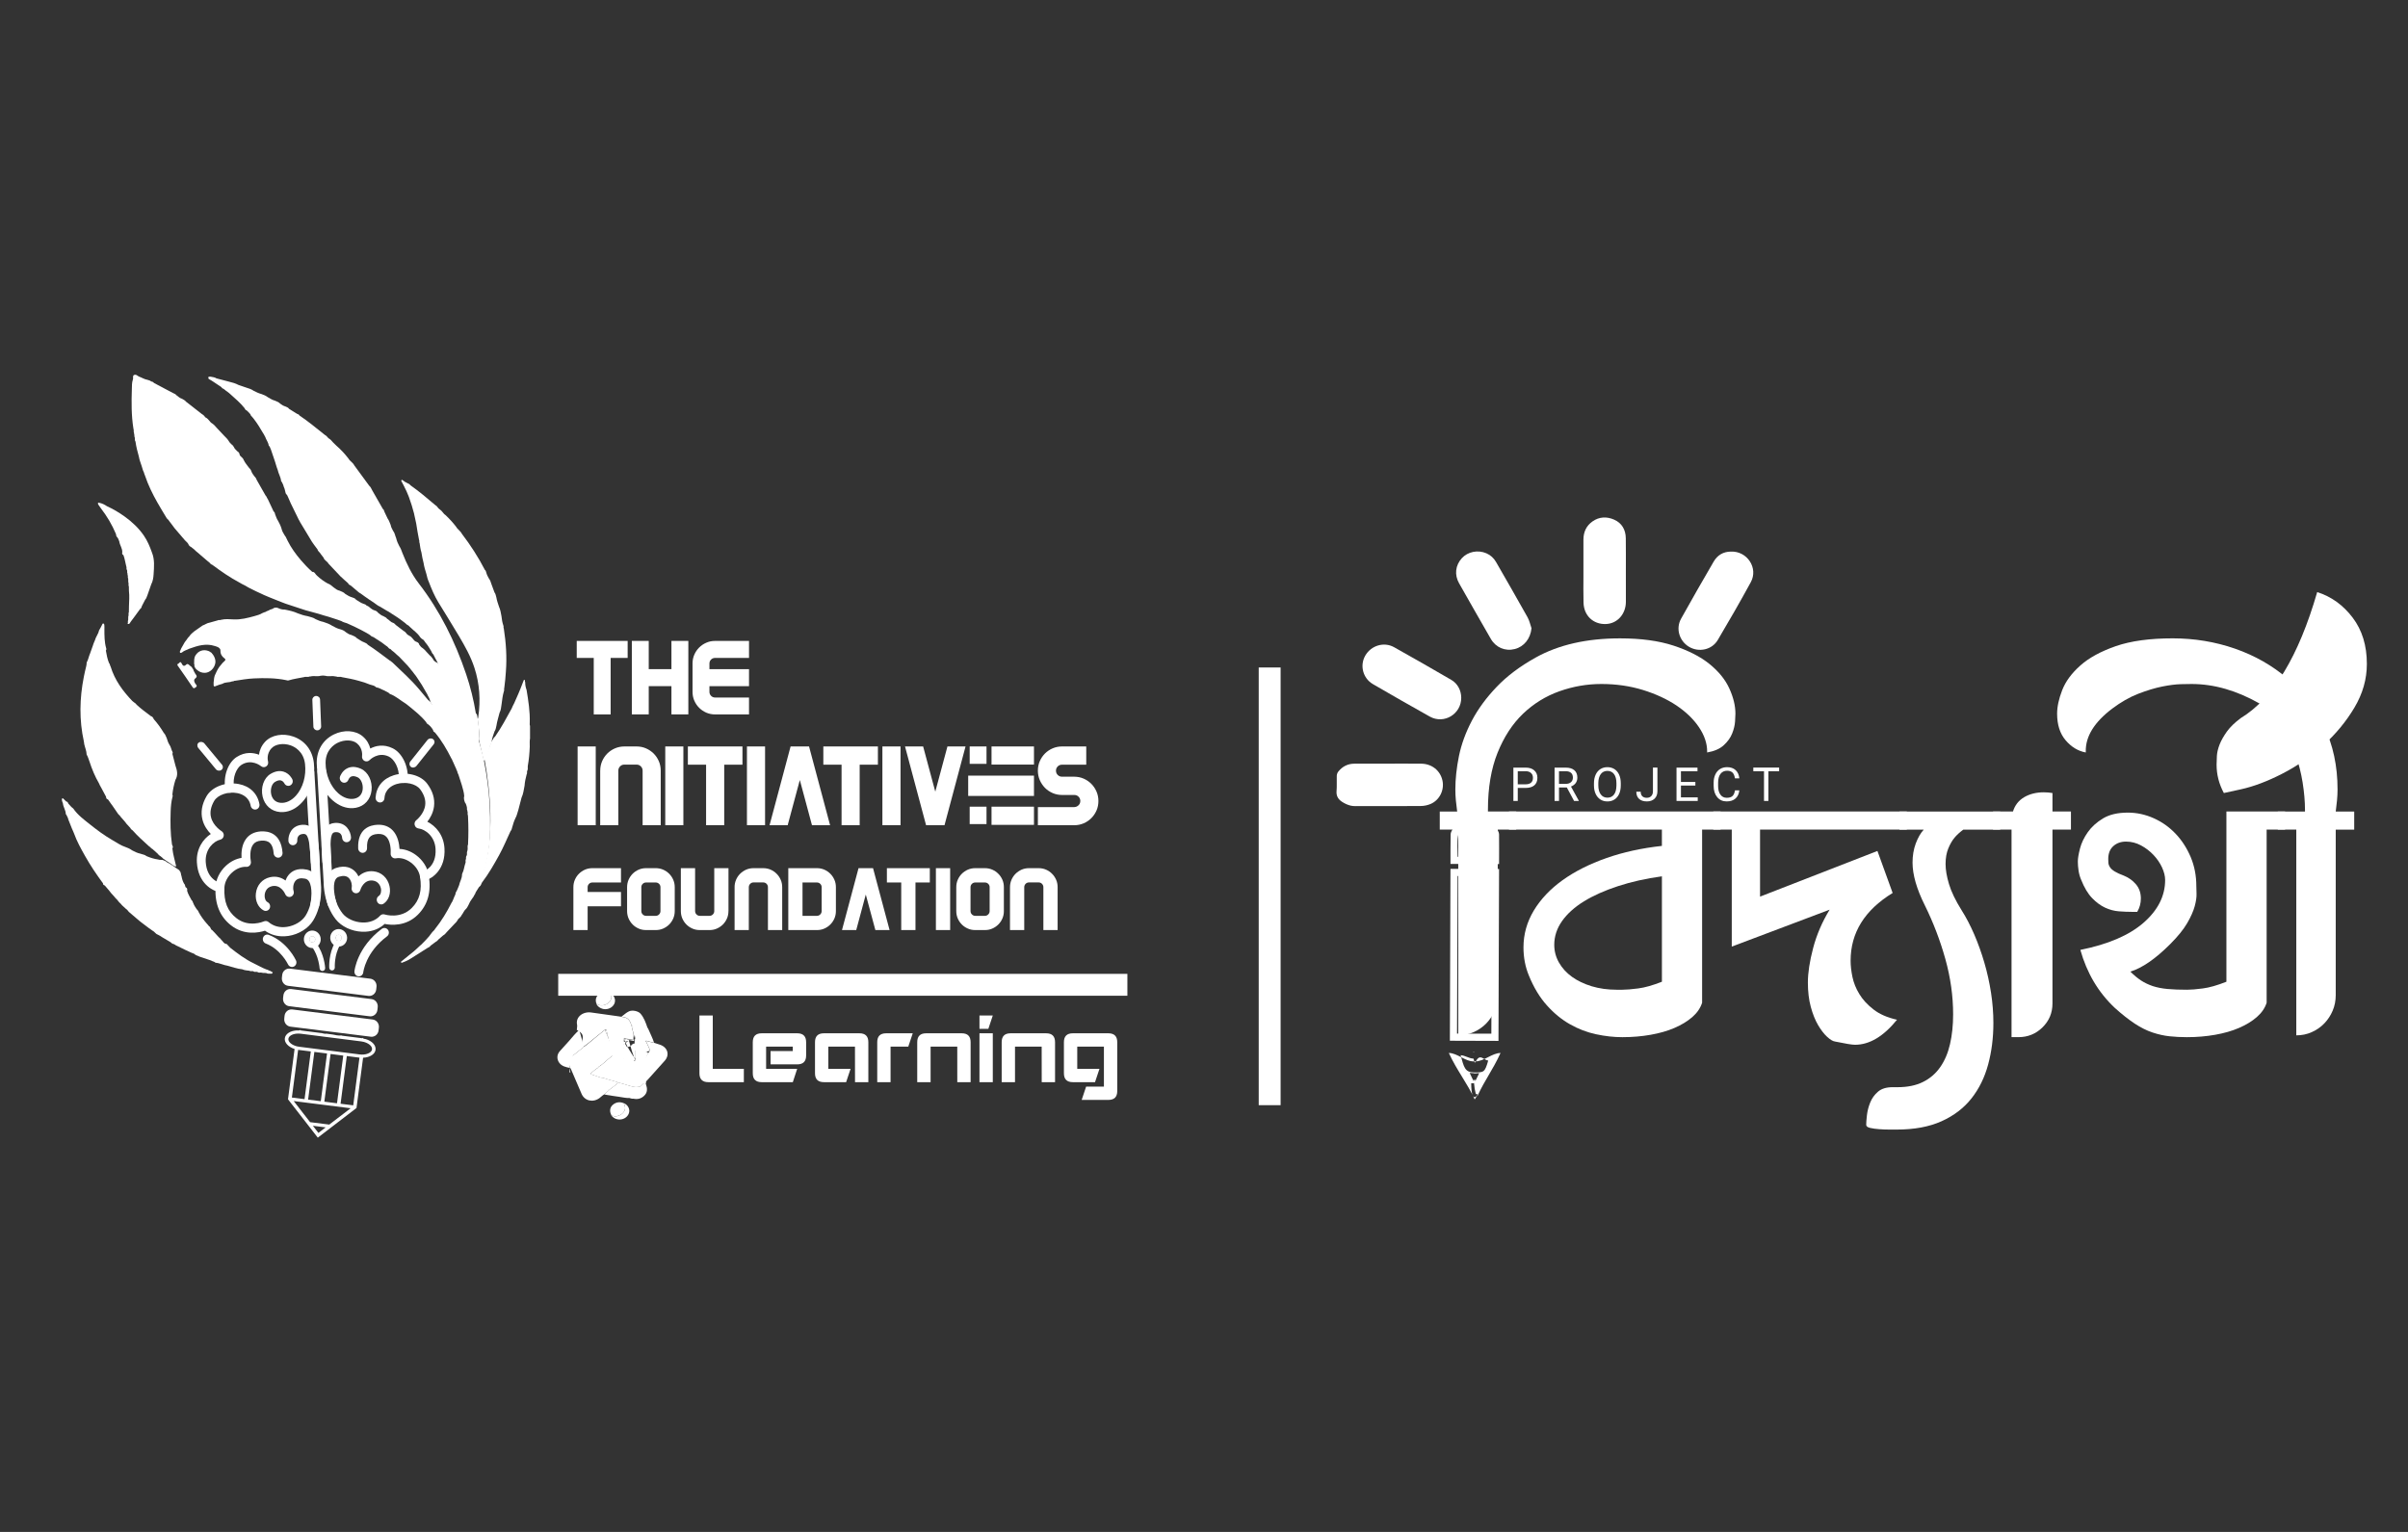<?xml version="1.0" encoding="utf-8"?>
<!-- Generator: Adobe Illustrator 16.0.0, SVG Export Plug-In . SVG Version: 6.00 Build 0)  -->
<!DOCTYPE svg PUBLIC "-//W3C//DTD SVG 1.1//EN" "http://www.w3.org/Graphics/SVG/1.1/DTD/svg11.dtd">
<svg version="1.1" id="Layer_1" xmlns="http://www.w3.org/2000/svg" xmlns:xlink="http://www.w3.org/1999/xlink" x="0px" y="0px"
	 width="110px" height="70px" viewBox="0 0 110 70" enable-background="new 0 0 110 70" xml:space="preserve">
<rect x="0" y="0" width="110" height="70" fill="#333333" stroke="none"/>
<g id="Background">
</g>
<g>
	<g>
		<path fill="#FFFFFF" d="M33.981,49.449h-1.624c-0.271,0-0.406-0.136-0.406-0.406v-2.641h0.609v2.438h1.42V49.449z"/>
		<path fill="#FFFFFF" d="M36.825,47.622v0.608c0,0.271-0.136,0.406-0.406,0.406H35.2v-0.609h1.015v-0.203h-1.218v1.016h1.419
			l-0.199,0.609h-1.423c-0.271,0-0.406-0.136-0.406-0.406v-1.421c0-0.271,0.135-0.406,0.406-0.406h1.625
			C36.689,47.216,36.825,47.351,36.825,47.622z"/>
		<path fill="#FFFFFF" d="M37.23,49.043v-1.421c0-0.271,0.135-0.406,0.406-0.406h1.625c0.27,0,0.406,0.135,0.406,0.406v1.827h-0.609
			l-0.002-1.625h-1.217v1.016h1.016l-0.203,0.609h-1.013C37.366,49.449,37.23,49.313,37.23,49.043z"/>
		<path fill="#FFFFFF" d="M40.073,49.449v-1.827c0-0.271,0.135-0.406,0.406-0.406h1.216l-0.203,0.608h-0.81v1.625H40.073z"/>
		<path fill="#FFFFFF" d="M41.9,49.449v-1.827c0-0.271,0.135-0.406,0.407-0.406h1.626c0.271,0,0.406,0.135,0.406,0.406v1.827h-0.609
			l-0.001-1.625h-1.218v1.625H41.9z"/>
		<path fill="#FFFFFF" d="M45.352,46.402l-0.203,0.61h-0.406v-0.61H45.352z M45.352,49.449v-2.233h-0.609v2.233H45.352z"/>
		<path fill="#FFFFFF" d="M45.758,49.449v-1.827c0-0.271,0.135-0.406,0.406-0.406h1.626c0.271,0,0.406,0.135,0.406,0.406v1.827
			h-0.609l-0.002-1.625h-1.218v1.625H45.758z"/>
		<path fill="#FFFFFF" d="M51.037,47.622v2.233c0,0.271-0.136,0.405-0.407,0.405h-1.218l0.203-0.608h0.813v-1.828h-1.218v1.016
			h1.015l-0.203,0.609h-1.015c-0.271,0-0.406-0.136-0.406-0.406v-1.421c0-0.271,0.136-0.406,0.406-0.406h1.624
			C50.901,47.216,51.037,47.351,51.037,47.622z"/>
	</g>
	<rect x="25.5" y="44.5" fill="#FFFFFF" width="26" height="1"/>
	<g>
		<path fill-rule="evenodd" clip-rule="evenodd" fill="#FFFFFF" d="M28.608,48.269c0,0-0.001-0.001-0.001-0.002
			s-0.001-0.001-0.001-0.002c0-0.001,0-0.003-0.001-0.004c0.001,0.002,0.001,0.004,0.001,0.005
			C28.607,48.267,28.607,48.268,28.608,48.269c0,0,0,0.002,0.001,0.003c0,0,0,0.001,0.001,0.002s0.001,0.003,0.002,0.004
			C28.611,48.274,28.609,48.271,28.608,48.269z M29.305,48.588L29.305,48.588c0-0.002-0.001-0.003-0.002-0.005
			c0,0.001,0,0.001,0,0.003c-0.001,0-0.001,0-0.001,0s0,0,0,0.001l0,0v0.004c0,0,0,0,0.001,0l0,0c0,0,0,0.001,0.001,0.001
			c0,0,0.001,0.001,0.001,0.001l0,0.001l0,0C29.305,48.592,29.305,48.591,29.305,48.588z M29.303,48.576L29.303,48.576
			L29.303,48.576L29.303,48.576L29.303,48.576L29.303,48.576C29.303,48.575,29.303,48.575,29.303,48.576L29.303,48.576
			L29.303,48.576C29.302,48.576,29.302,48.576,29.303,48.576l-0.001,0.002l0,0c0.001,0.001,0.001,0.003,0.001,0.004c0,0,0,0,0,0.001
			c0-0.001,0-0.001,0-0.001l0,0l0,0l0,0c0-0.001,0-0.001,0-0.003l0,0l0,0c0.001,0,0.001,0,0.001-0.001
			C29.303,48.578,29.303,48.576,29.303,48.576z M30.127,47.73c-0.083-0.025-0.165-0.052-0.248-0.08l0,0
			c-0.001,0-0.001,0-0.001-0.001c-0.001,0-0.001,0-0.001,0c0.001,0.003,0.001,0.005,0.002,0.007
			c-0.122-0.031-0.245-0.069-0.379-0.098c0.052,0.121,0.107,0.233,0.161,0.343c0.017,0.034,0.022,0.064,0.017,0.096
			c-0.001,0.003-0.001,0.005-0.002,0.008c0,0.003-0.001,0.005-0.002,0.008c-0.001,0.002-0.001,0.006-0.002,0.007
			c0,0.003-0.001,0.004-0.002,0.006c0,0.003-0.002,0.005-0.003,0.008c-0.001,0.001-0.001,0.002-0.002,0.004
			c-0.001,0.002-0.002,0.005-0.003,0.007c-0.002,0.002-0.003,0.005-0.005,0.008c0,0.001,0,0.001,0,0.001
			c-0.002,0.003-0.004,0.006-0.006,0.009c-0.012,0.018-0.023,0.035-0.035,0.052c-0.008,0.013-0.017,0.025-0.025,0.038
			s-0.017,0.025-0.024,0.038c-0.014,0.022-0.028,0.044-0.042,0.066c-0.009,0.013-0.018,0.027-0.025,0.041
			c-0.06,0.097-0.121,0.196-0.187,0.303h-0.001c0-0.001,0-0.001,0-0.001v-0.001c0.001,0,0.001,0,0.001,0
			c-0.001-0.001,0-0.001,0-0.001s0.001,0,0.001-0.001v-0.003h-0.005h0c0,0-0.005,0-0.005,0.001l0,0h0.002l0-0.001h0.001l0,0
			c0,0.001-0.001,0.001-0.001,0.001c0,0.001-0.002,0.002-0.002,0.003l0,0c0,0.001,0.005,0.006,0.005,0.006h0L29.303,48.6
			l-0.591-0.204c-0.006-0.01-0.014-0.021-0.022-0.029c-0.001-0.002-0.004-0.006-0.006-0.007c0-0.001-0.001-0.002-0.001-0.003
			c-0.002-0.001-0.003-0.003-0.005-0.005c-0.011-0.012-0.023-0.023-0.035-0.037c-0.004-0.004-0.008-0.009-0.013-0.014
			c-0.002-0.004-0.005-0.008-0.008-0.011c-0.003-0.005-0.005-0.009-0.008-0.013c0,0.003,0.002,0.004,0.003,0.007
			c0.001,0.002,0.002,0.004,0.004,0.006c0,0.002,0.002,0.004,0.004,0.006c0,0,0.001,0,0.001,0.001
			c0.001,0.003,0.004,0.006,0.007,0.009c0.014,0.018,0.032,0.034,0.047,0.051c0.002,0.003,0.004,0.005,0.007,0.008
			c0,0,0,0.001,0.001,0.001c0,0.001,0,0.001,0,0.002c0.001,0.001,0.003,0.002,0.004,0.004c0.001,0.001,0.003,0.004,0.005,0.006
			c0,0.001,0,0.001,0.001,0.001c0.001,0.002,0.003,0.004,0.005,0.008c0.002,0.003,0.005,0.007,0.007,0.01l0,0.001
			c0,0.001,0,0.001,0,0.002l0,0c0,0,0.003,0.002,0.004,0.004c0,0.002,0.002,0.002,0.003,0.005c0.004,0.009,0.008,0.017,0.01,0.027
			c0,0.002,0.001,0.004,0.001,0.006c-0.171-0.011-0.323-0.085-0.483-0.128c-0.299-0.081-0.223-0.112-0.457,0.08
			c-0.142,0.117-0.269,0.249-0.43,0.346c-0.02,0.021-0.039,0.042-0.058,0.063c-0.11,0.058-0.19,0.149-0.289,0.221
			c-0.047,0.033-0.037,0.06,0.022,0.078c0.103,0.033,0.206,0.069,0.309,0.105c0.035,0.012,0.068,0.023,0.103,0.035
			c0.015,0,0.03,0.002,0.045,0.004c0.007,0,0.014,0.002,0.021,0.003c0.007,0,0.015,0.001,0.022,0.003
			c0.003,0.001,0.007,0.001,0.011,0.002c0.005,0.002,0.01,0.003,0.016,0.004c0.003,0.001,0.006,0.002,0.009,0.003
			c0.018,0.004,0.034,0.009,0.051,0.014c0.006,0.002,0.013,0.004,0.019,0.006c0.014,0.005,0.028,0.009,0.042,0.014
			s0.027,0.009,0.042,0.014c0.014,0.005,0.027,0.01,0.041,0.014c0.007,0.003,0.014,0.004,0.021,0.006
			c0.149,0.044,0.302,0.074,0.446,0.131c0.196,0.059,0.394,0.115,0.591,0.175c0.146,0.046,0.293,0.06,0.44,0.007l0.351-0.331
			l0.001-0.001c0.252-0.278,0.502-0.56,0.752-0.839C30.61,48.195,30.495,47.843,30.127,47.73z M28.745,48.457
			c-0.004-0.006-0.01-0.011-0.015-0.017c0.008-0.002,0.018-0.004,0.026-0.006C28.753,48.441,28.749,48.449,28.745,48.457z
			 M29.309,48.603L29.309,48.603C29.309,48.603,29.309,48.603,29.309,48.603S29.309,48.603,29.309,48.603z M29.302,48.588
			c0.001,0.002,0.001,0.003,0.001,0.003l0,0c0,0,0,0.001,0.001,0.001c0,0,0.001,0.001,0.001,0.001l0,0.001l0,0
			c0-0.002-0.001-0.003-0.001-0.006l0,0c0-0.002-0.001-0.003-0.002-0.005c0,0.001,0,0.001,0,0.003c-0.001,0-0.001,0-0.001,0
			S29.302,48.586,29.302,48.588L29.302,48.588L29.302,48.588z M28.597,48.232L28.597,48.232c0.001,0.003,0.001,0.005,0.001,0.008
			C28.598,48.237,28.598,48.235,28.597,48.232z M29.301,48.575L29.301,48.575L29.301,48.575L29.301,48.575L29.301,48.575
			L29.301,48.575L29.301,48.575L29.301,48.575z"/>
		<path fill-rule="evenodd" clip-rule="evenodd" fill="#FFFFFF" d="M29.506,49.539c0.067,0.191,0.087,0.382-0.091,0.542
			c-0.132,0.121-0.29,0.163-0.474,0.124c-0.052,0.006-0.1-0.003-0.148-0.02c-0.012-0.004-0.024-0.008-0.037-0.012
			c-0.166,0.008-0.325-0.037-0.487-0.057c-0.195-0.025-0.389-0.058-0.583-0.088c-0.027-0.005-0.054-0.016-0.08-0.023
			c0.023-0.02,0.046-0.04,0.069-0.062c0.058-0.05,0.114-0.101,0.172-0.153c0.012-0.01,0.023-0.021,0.035-0.031
			c0.122-0.095,0.259-0.177,0.35-0.303c0.196,0.059,0.394,0.115,0.591,0.175c0.146,0.046,0.293,0.06,0.44,0.007l0.351-0.331
			c-0.024,0.027-0.047,0.054-0.071,0.079C29.499,49.435,29.483,49.474,29.506,49.539z"/>
		<path fill-rule="evenodd" clip-rule="evenodd" fill="#FFFFFF" d="M28.728,48.436c0-0.001,0-0.004-0.001-0.006
			c0-0.003-0.001-0.006-0.003-0.009c0-0.001,0-0.001,0-0.001c-0.002-0.006-0.005-0.012-0.008-0.016c0-0.002-0.002-0.004-0.003-0.006
			c0,0-0.001,0-0.001-0.001h0l0,0c0,0,0,0,0,0c0-0.001,0-0.001,0-0.002l-0.616-0.214l-0.303-0.739l-0.159-0.385
			c-0.13,0.107-0.26,0.214-0.391,0.319c-0.194,0.157-0.377,0.325-0.583,0.469c-0.151,0.12-0.301,0.24-0.452,0.36
			c-0.076,0.061-0.135,0.132-0.184,0.21c-0.003,0.004-0.009,0.01-0.009,0.015l0,0v0.001l0,0c-0.007,0.021-0.012,0.043-0.015,0.064
			c0,0.001,0,0.002,0,0.003c-0.007,0.048-0.005,0.093,0.001,0.139c0.001,0.009,0.002,0.017,0.004,0.026
			c0.001,0.006,0.003,0.014,0.003,0.02c0.002,0.009,0.004,0.017,0.006,0.024c0.007,0.029,0.014,0.06,0.022,0.089l0,0l0,0
			c0.041,0.023,0.048,0.062,0.063,0.097c0.156,0.365,0.31,0.729,0.469,1.093c0.142,0.323,0.525,0.408,0.822,0.186
			c0.073-0.055,0.133-0.124,0.218-0.166c0.023-0.02,0.046-0.041,0.069-0.062c0.058-0.05,0.114-0.102,0.172-0.153
			c0.011-0.01,0.022-0.021,0.034-0.03c0,0,0-0.001,0-0.001l0,0h0c0,0,0,0-0.001,0.001c0,0,0.001,0,0.001-0.001
			c0.122-0.095,0.259-0.177,0.35-0.303c-0.145-0.057-0.297-0.087-0.446-0.131c-0.006-0.002-0.014-0.003-0.021-0.006
			c-0.014-0.004-0.027-0.009-0.041-0.014c-0.015-0.005-0.028-0.009-0.042-0.014s-0.027-0.009-0.042-0.014
			c-0.006-0.002-0.012-0.004-0.019-0.006c-0.017-0.005-0.033-0.01-0.051-0.014c-0.003-0.001-0.006-0.002-0.009-0.003
			c-0.005-0.001-0.011-0.002-0.016-0.004c-0.004-0.001-0.008-0.001-0.011-0.002c-0.008-0.002-0.015-0.003-0.022-0.003
			c-0.007-0.001-0.015-0.003-0.021-0.003c-0.015-0.002-0.03-0.004-0.045-0.004c-0.035-0.012-0.068-0.023-0.103-0.035
			c-0.103-0.036-0.206-0.072-0.309-0.105c-0.06-0.019-0.069-0.045-0.022-0.078c0.098-0.071,0.178-0.163,0.289-0.221
			c0.019-0.021,0.039-0.042,0.058-0.063c0.161-0.097,0.288-0.229,0.43-0.346c0.234-0.192,0.158-0.159,0.457-0.079
			c0.16,0.044,0.312,0.111,0.483,0.131l0,0C28.729,48.435,28.728,48.438,28.728,48.436z M27.775,49.767c0.001,0,0.004,0,0.007,0
			c0,0,0,0,0,0l0,0c0.001,0,0.002,0,0.004,0c0.009,0.002,0.018,0.003,0.028,0.002c0.001,0,0.002,0.001,0.003,0.001l0,0
			c0.002,0,0.005-0.001,0.007-0.001c0.004-0.001,0.008-0.001,0.012-0.002c0.001,0,0.002,0,0.003,0c0.001,0,0.001,0,0.001,0
			c0.002,0,0.003,0,0.004-0.001c0,0.001,0,0.001,0,0c0.002,0,0.004,0,0.006,0c0.005-0.001,0.011-0.002,0.016-0.003
			c0.001,0,0.002,0,0.002,0c0.001,0,0.001,0,0.003-0.001c-0.002,0.001-0.003,0.001-0.005,0.001
			c-0.005,0.001-0.011,0.004-0.016,0.004c-0.002,0-0.004,0.003-0.006,0.003l0,0c-0.001,0-0.002-0.002-0.004-0.002
			c-0.02,0.003-0.039,0.003-0.056,0.001c-0.002-0.001-0.003-0.001-0.004-0.002c0,0.001,0,0,0,0c0,0,0,0,0,0
			C27.78,49.767,27.777,49.767,27.775,49.767c0,0-0.002-0.001-0.003-0.001C27.773,49.766,27.775,49.766,27.775,49.767z"/>
		<path fill-rule="evenodd" clip-rule="evenodd" fill="#FFFFFF" d="M29.493,47.568L29.493,47.568c0.002,0,0.012-0.005,0.013-0.004
			l0.008-0.006l0,0c0-0.003-0.011-0.006-0.013-0.008c0.137,0.036,0.256,0.071,0.379,0.099c-0.069-0.218-0.179-0.423-0.268-0.635
			c-0.012-0.021-0.03-0.042-0.039-0.065c-0.079-0.223-0.151-0.446-0.318-0.635c-0.104-0.116-0.372-0.17-0.519-0.102
			c-0.13,0.059-0.223,0.154-0.333,0.233c0.017,0.02,0.041,0.024,0.065,0.027c0.214,0.021,0.306,0.157,0.359,0.318
			c0.044,0.132,0.061,0.27,0.103,0.4c0.003,0.01,0.006,0.021,0.009,0.032c0.001,0.006,0.002,0.01,0.003,0.016l0.066,0.228
			c0.001,0.002,0.016,0.032,0.016,0.032l0,0l0,0l0,0h-0.305H28.5v-0.089l0.496,0.089h0.003l-0.249-0.025l-0.25-0.057v0.017v0.007
			v0.007v-0.062V47.5h0.516c0,0-0.006,0-0.005,0l-0.004-0.024c0.001,0.002,0-0.009,0.002-0.007c0.004,0.008,0.009,0.009,0.015,0.016
			c-0.004-0.027-0.009-0.057-0.013-0.083c-0.005-0.031-0.01-0.063-0.016-0.093c-0.003-0.016-0.006-0.031-0.008-0.047
			c-0.003-0.013-0.005-0.026-0.008-0.039c-0.001-0.006-0.002-0.014-0.003-0.021c0.001,0.007,0.002,0.014,0.004,0.021
			c0.002,0.014,0.004,0.025,0.007,0.038c0.002,0.017,0.005,0.03,0.008,0.046c0.006,0.03,0.011,0.571,0.016,0.602
			c0.004,0.027,0.009,0.592,0.014,0.592h0.001L28.5,47.478c0,0.001,0-0.003,0-0.003l0.53,1.025H28.5v-1.021
			c0,0.001,0.223,0.021,0.223,0.021c0.001,0-0.154,0-0.154,0c0.001,0-0.069-0.015-0.069-0.015v0.067v0.321l0,0v-0.39
			c0,0.313,0.421,0.625,0.501,0.951l-0.266,0.002L28.5,48.561v-0.027l0.636,0.967h0.083c0.001,0,0.044-0.459,0.044-0.459
			l0.008,0.218c0,0.003-0.003,0.241-0.003,0.241l0,0c0,0,0.02,0,0.021,0c0,0,0.01-0.45,0.01-0.45c0,0.001,0.006-0.226,0.006-0.225
			c0.066-0.105,0.129-0.319,0.189-0.415c0.009-0.014,0.018-0.084,0.027-0.098c0.014-0.021,0.029-0.072,0.043-0.095
			c0.016-0.025,0.032-0.064,0.049-0.091c0.012-0.017-0.054-0.042-0.043-0.06c0.002-0.003-0.071-0.01-0.071-0.013
			c0,0,0-0.001,0-0.002c0-0.003,0.081-0.006,0.083-0.008c0.001-0.002,0.041-0.006,0.042-0.008c0-0.002,0.02-0.003,0.021-0.004
			c0.001-0.003,0.012-0.005,0.013-0.008c0-0.002,0.006-0.003,0.007-0.006c0.001-0.001,0.004-0.005,0.004-0.007
			c0.001-0.003,0.003-0.005,0.004-0.008c0-0.003,0.001-0.005,0.002-0.008c0.005-0.03-0.001-0.055-0.018-0.088
			C29.604,47.798,29.552,47.663,29.493,47.568z M28.928,46.992c-0.012-0.05-0.027-0.1-0.043-0.148
			c0.002,0.006,0.008,0.013,0.01,0.02c0.001,0.004,0.007,0.007,0.007,0.011l0,0c0,0.005,0,0.012,0.002,0.018
			c0,0.005,0,0.011,0.002,0.017c0.003,0.009,0.005,0.019,0.008,0.029c0.002,0.01,0.004,0.02,0.008,0.03
			C28.924,46.976,28.926,46.984,28.928,46.992c0.002,0.004,0.002,0.009,0.003,0.012c0.001,0.008,0.003,0.014,0.005,0.021
			C28.934,47.014,28.931,47.003,28.928,46.992z"/>
		<path fill-rule="evenodd" clip-rule="evenodd" fill="#FFFFFF" d="M26.659,47.846c-0.151,0.12-0.301,0.24-0.452,0.36
			c-0.076,0.061-0.135,0.419-0.184,0.497c-0.003,0.005-0.004,0.301-0.007,0.301h-0.017l0,0h0.058c-0.007,0-0.034-0.243-0.037-0.222
			c0,0.001-0.011-0.141-0.011-0.14c-0.007,0.047-0.01,0.021-0.003,0.067c0.001,0.008,0-0.02,0.001-0.011
			c0,0.008,0-0.004,0.002,0.003c0.001,0.007,0.003,0.007,0.004,0.015c0.006,0.029,0.014,0.055,0.022,0.084
			c-0.183-0.037-0.365-0.076-0.482-0.229c-0.125-0.164-0.121-0.377,0.016-0.533c0.14-0.159,0.284-0.314,0.426-0.473
			c0.001,0.015,0.001,0.029,0,0.044c0.002-0.015,0.002-0.029,0-0.044c0.146-0.174,0.294-0.348,0.464-0.504
			c0.072,0.226,0.129,0.454,0.179,0.684C26.646,47.78,26.652,47.813,26.659,47.846z"/>
		<path fill-rule="evenodd" clip-rule="evenodd" fill="#FFFFFF" d="M27.234,45.825c-0.049-0.175,0.007-0.318,0.169-0.426
			c0.146-0.098,0.324-0.098,0.493-0.005c0.059,0.142,0.049,0.273-0.062,0.394C27.662,45.975,27.335,45.998,27.234,45.825z"/>
		<path fill-rule="evenodd" clip-rule="evenodd" fill="#FFFFFF" d="M27.915,50.933c-0.078-0.175-0.05-0.337,0.078-0.448
			c0.146-0.126,0.323-0.151,0.505-0.074c0.023,0.059,0.049,0.117,0.056,0.182c0.017,0.147-0.082,0.299-0.262,0.375
			C28.163,51.022,28.029,51.04,27.915,50.933z"/>
		<path fill-rule="evenodd" clip-rule="evenodd" fill="#FFFFFF" d="M27.234,45.825c0.101,0.173,0.428,0.149,0.6-0.037
			c0.111-0.12,0.121-0.252,0.062-0.394c0.157,0.084,0.233,0.265,0.184,0.428c-0.054,0.176-0.243,0.299-0.442,0.293
			C27.46,46.111,27.255,45.983,27.234,45.825z"/>
		<path fill-rule="evenodd" clip-rule="evenodd" fill="#FFFFFF" d="M27.915,50.933c0.114,0.107,0.248,0.09,0.377,0.034
			c0.18-0.076,0.278-0.228,0.262-0.375c-0.007-0.064-0.032-0.123-0.056-0.182c0.15,0.058,0.252,0.206,0.249,0.356
			c-0.005,0.163-0.122,0.309-0.292,0.365c-0.163,0.054-0.355,0.015-0.467-0.097C27.958,51.006,27.922,50.977,27.915,50.933z"/>
		<path fill-rule="evenodd" clip-rule="evenodd" fill="#FFFFFF" d="M28.75,48.501H28.71l-0.615-0.213l0.616,0.213H28.75
			L28.75,48.501z M28.931,47.192l0.009,0.032C28.938,47.213,28.934,47.202,28.931,47.192z M28.998,47.441
			c-0.036-0.062-0.04-0.133-0.054-0.201l-0.004-0.016c0.017,0.075,0.018,0.154,0.059,0.223L28.998,47.441z M29.001,47.447
			C29.001,47.448,29.001,47.448,29.001,47.447L29.001,47.447L29.001,47.447C29.001,47.448,29.001,47.448,29.001,47.447z
			 M29.006,47.465L29.006,47.465L29.006,47.465l0.001,0.003l0,0L29.006,47.465z M29.006,47.463v-0.002l-0.001-0.003l-0.001-0.005
			L29.006,47.463L29.006,47.463L29.006,47.463z M29.022,47.519l-0.001-0.004l-0.001-0.002l0-0.002V47.51l-0.004-0.014l-0.001-0.001
			l-0.001-0.005l-0.001-0.003l0,0v-0.001l0,0l0.008,0.032H29.022L29.022,47.519L29.022,47.519L29.022,47.519L29.022,47.519
			L29.022,47.519L29.022,47.519L29.022,47.519L29.022,47.519L29.022,47.519z M29.021,47.523
			C29.021,47.524,29.021,47.524,29.021,47.523L29.021,47.523L29.021,47.523L29.021,47.523L29.021,47.523L29.021,47.523z
			 M29.003,47.452L29.003,47.452L29.003,47.452L29.003,47.452z M29.021,47.521L29.021,47.521L29.021,47.521L29.021,47.521
			C29.021,47.521,29.021,47.521,29.021,47.521L29.021,47.521L29.021,47.521L29.021,47.521L29.021,47.521L29.021,47.521
			L29.021,47.521L29.021,47.521L29.021,47.521L29.021,47.521z M29.021,47.536C29.021,47.536,29.021,47.536,29.021,47.536
			l-0.001,0.001l0,0h0l0,0l0,0l0,0v0.001l0,0l0,0l0,0l0,0l0,0l0,0c0,0,0,0,0,0s0,0,0,0h0l0,0l0,0
			C29.021,47.538,29.021,47.537,29.021,47.536C29.021,47.537,29.021,47.537,29.021,47.536
			C29.021,47.536,29.021,47.536,29.021,47.536L29.021,47.536z M29.021,47.535L29.021,47.535L29.021,47.535L29.021,47.535
			L29.021,47.535z M29.021,47.523L29.021,47.523L29.021,47.523L29.021,47.523L29.021,47.523z M29.021,47.522L29.021,47.522
			C29.021,47.522,29.021,47.522,29.021,47.522L29.021,47.522L29.021,47.522L29.021,47.522L29.021,47.522L29.021,47.522
			L29.021,47.522z M29.021,47.523L29.021,47.523L29.021,47.523L29.021,47.523L29.021,47.523L29.021,47.523L29.021,47.523
			L29.021,47.523z M29.027,47.521L29.027,47.521l0.077,0.289L29.027,47.521z M29.122,47.895l0.081,0.308l0.057,0.214L29.122,47.895z
			 M29.021,47.531L29.021,47.531C29.021,47.53,29.021,47.53,29.021,47.531c0-0.002,0-0.002,0-0.002V47.531v-0.002
			C29.021,47.53,29.021,47.531,29.021,47.531C29.021,47.532,29.021,47.532,29.021,47.531l-0.001,0.001l0,0c0,0,0,0,0,0.001l0,0
			c0,0,0,0.001,0,0.001s0,0,0,0s0,0,0,0.001l0,0v-0.001v-0.001V47.531L29.021,47.531L29.021,47.531L29.021,47.531L29.021,47.531
			L29.021,47.531L29.021,47.531z M29.021,47.521V47.52l0,0V47.521L29.021,47.521L29.021,47.521z M29.203,48.203l-0.136-0.508
			l-0.045-0.167l0.042,0.155l0.196,0.735L29.203,48.203z M29.279,48.562L29.279,48.562l0.009-0.001l0.005-0.001l0.004-0.002l0,0
			v0.002h0h0l-0.001-0.002l-0.002-0.009l0,0l-0.042-0.13l0.027,0.136l0,0l0.014,0.01l0.008-0.007h0.002L29.279,48.562z
			 M29.301,48.575L29.301,48.575L29.301,48.575L29.301,48.575L29.301,48.575L29.301,48.575L29.301,48.575L29.301,48.575
			L29.301,48.575L29.301,48.575C29.302,48.575,29.302,48.575,29.301,48.575L29.301,48.575L29.301,48.575z M29.021,47.533
			L29.021,47.533L29.021,47.533L29.021,47.533c0,0.002,0,0.002,0,0.002V47.533L29.021,47.533
			C29.021,47.534,29.021,47.534,29.021,47.533z M29.021,47.535C29.021,47.536,29.021,47.536,29.021,47.535c0,0.002,0,0.002,0,0.003
			l0,0l0,0l0,0l0,0c0,0.002,0,0.003,0,0.004c0,0.001,0,0.002,0,0.004l0,0l0,0v-0.001c0-0.001,0-0.002,0-0.002v-0.001
			c0-0.001,0-0.001,0-0.001V47.54c0,0,0-0.001,0-0.002l0,0l0,0l0,0C29.021,47.537,29.021,47.536,29.021,47.535L29.021,47.535z"/>
		<path fill-rule="evenodd" clip-rule="evenodd" fill="#FFFFFF" d="M29.02,47.52L29.02,47.52L29.02,47.52L29.02,47.52z
			 M29.02,47.521c0,0,0,0.001,0,0.002v0.001l0.001-0.001l0,0l0,0L29.02,47.521z M29.021,47.529L29.021,47.529L29.021,47.529
			L29.021,47.529L29.021,47.529L29.021,47.529L29.021,47.529L29.021,47.529L29.021,47.529L29.021,47.529L29.021,47.529z
			 M29.021,47.528L29.021,47.528L29.021,47.528L29.021,47.528L29.021,47.528z M29.021,47.524c0,0.002-0.001,0.005-0.001,0.008
			c0,0.001,0,0.002,0,0.003s0,0.001,0,0.002l0,0v-0.001v-0.001l0,0l0,0c0-0.001,0-0.001,0-0.002c0-0.001,0-0.004,0-0.006l0,0
			C29.021,47.526,29.021,47.525,29.021,47.524L29.021,47.524L29.021,47.524L29.021,47.524z M29.021,47.519L29.021,47.519
			L29.021,47.519L29.021,47.519z M29.02,47.513l0.001,0.006l0-0.004L29.02,47.513z M29.018,47.507l0.002,0.006l0-0.003
			L29.018,47.507z M29.021,47.52L29.021,47.52L29.021,47.52L29.021,47.52L29.021,47.52z M29.021,47.521L29.021,47.521L29.021,47.521
			L29.021,47.521L29.021,47.521z M29.021,47.521L29.021,47.521L29.021,47.521L29.021,47.521L29.021,47.521L29.021,47.521
			L29.021,47.521L29.021,47.521L29.021,47.521C29.021,47.521,29.021,47.521,29.021,47.521L29.021,47.521L29.021,47.521
			L29.021,47.521L29.021,47.521L29.021,47.521L29.021,47.521L29.021,47.521L29.021,47.521L29.021,47.521L29.021,47.521
			L29.021,47.521L29.021,47.521L29.021,47.521L29.021,47.521v0.002l0,0V47.521L29.021,47.521v0.002v0.001l0,0l0,0l0,0l0,0l0,0l0,0
			V47.521L29.021,47.521L29.021,47.521z M29.021,47.52L29.021,47.52L29.021,47.52L29.021,47.52
			C29.021,47.52,29.021,47.52,29.021,47.52L29.021,47.52L29.021,47.52L29.021,47.52L29.021,47.52L29.021,47.52L29.021,47.52
			C29.021,47.521,29.021,47.521,29.021,47.52z M29.021,47.521L29.021,47.521L29.021,47.521L29.021,47.521L29.021,47.521z
			 M29.021,47.521L29.021,47.521L29.021,47.521L29.021,47.521z M29.006,47.463l-0.001-0.005l-0.001-0.006l0,0l-0.001-0.002v-0.001h0
			l-0.001-0.001l0,0l0,0c0,0,0,0,0-0.001v0.001l0,0v0.001l0,0v0.001c0,0,0.001,0,0.001,0l0,0v0.001l0,0.001l0.003,0.009V47.463
			l0.001,0.003L29.006,47.463z M29.021,47.545L29.021,47.545C29.021,47.546,29.021,47.546,29.021,47.545L29.021,47.545
			L29.021,47.545z M29.021,47.528L29.021,47.528L29.021,47.528L29.021,47.528L29.021,47.528z M29.021,47.533L29.021,47.533
			L29.021,47.533c0,0.002,0,0.002,0,0.002l0,0l0,0v0.001v0.001c0,0.001,0,0.001,0,0.001l0,0c0,0.002,0,0.003,0,0.004
			c0-0.001,0-0.002,0-0.004l0,0l0,0c0-0.001,0-0.002,0-0.003l0,0l0,0V47.533L29.021,47.533L29.021,47.533L29.021,47.533z
			 M29.021,47.529L29.021,47.529L29.021,47.529L29.021,47.529L29.021,47.529L29.021,47.529L29.021,47.529c0,0.002,0,0.002,0,0.002
			v0.001c0-0.001,0-0.001,0-0.001C29.021,47.53,29.021,47.53,29.021,47.529L29.021,47.529L29.021,47.529L29.021,47.529z"/>
		<path fill-rule="evenodd" clip-rule="evenodd" fill="#FFFFFF" d="M29.002,47.451L29.002,47.451L29.002,47.451
			c0-0.001-0.001-0.001-0.001-0.001l0,0C29.001,47.45,29.002,47.45,29.002,47.451L29.002,47.451
			C29.002,47.451,29.002,47.451,29.002,47.451L29.002,47.451z M29.02,47.535L29.02,47.535L29.02,47.535v0.002l0,0
			c0,0.001,0,0.001,0,0.001s0,0,0-0.001C29.02,47.537,29.02,47.536,29.02,47.535L29.02,47.535L29.02,47.535L29.02,47.535z
			 M29.021,47.521L29.021,47.521L29.021,47.521L29.021,47.521z M29.021,47.521L29.021,47.521L29.021,47.521L29.021,47.521z
			 M29.021,47.521L29.021,47.521C29.021,47.522,29.021,47.521,29.021,47.521L29.021,47.521z M29.021,47.521L29.021,47.521
			L29.021,47.521L29.021,47.521z M29.021,47.521L29.021,47.521L29.021,47.521L29.021,47.521z M29.021,47.524L29.021,47.524
			L29.021,47.524L29.021,47.524L29.021,47.524L29.021,47.524L29.021,47.524C29.021,47.523,29.021,47.524,29.021,47.524
			L29.021,47.524L29.021,47.524L29.021,47.524L29.021,47.524c-0.001,0.002-0.002,0.005-0.002,0.008c0,0.001,0,0.002,0,0.003
			c0,0,0,0,0-0.001v-0.001c0-0.001,0-0.001,0-0.002l0,0c0-0.001,0-0.002,0-0.002s0-0.001,0-0.003c0,0,0,0,0,0.001l0,0
			c0,0.001,0,0.001,0,0.001v0.001l0,0l0,0l0,0v-0.001C29.021,47.527,29.021,47.525,29.021,47.524L29.021,47.524L29.021,47.524
			L29.021,47.524L29.021,47.524L29.021,47.524z M29.021,47.522L29.021,47.522L29.021,47.522L29.021,47.522L29.021,47.522
			L29.021,47.522L29.021,47.522L29.021,47.522L29.021,47.522L29.021,47.522L29.021,47.522L29.021,47.522L29.021,47.522
			L29.021,47.522L29.021,47.522z M29.021,47.52L29.021,47.52L29.021,47.52L29.021,47.52z M29.018,47.507l-0.002-0.011l-0.003-0.006
			l-0.001-0.005l0,0l-0.005-0.02v-0.003l0.014,0.057l0.001,0.001h0.002l0,0l0,0v-0.002l0,0l0,0h-0.002l0-0.004L29.018,47.507z"/>
		<path fill-rule="evenodd" clip-rule="evenodd" fill="#FFFFFF" d="M29.027,47.529L29.027,47.529l0.279,1.046L29.027,47.529z
			 M29.021,47.532C29.021,47.531,29.021,47.531,29.021,47.532V47.53c0-0.001,0-0.001,0-0.001v0.001
			C29.021,47.531,29.021,47.531,29.021,47.532c-0.001,0.002-0.001,0.004-0.002,0.006c0,0,0,0,0,0s0.001,0,0.001-0.001
			c0,0.001,0,0.004,0,0.005s0,0.002,0,0.004c0-0.001,0-0.001,0-0.001v0.001c0,0.001,0,0.001,0,0.003c0-0.002,0-0.003,0-0.004
			c0-0.001,0-0.002,0-0.002v-0.001c0-0.002,0-0.004,0-0.006c0-0.001,0-0.001,0-0.002l0,0V47.532L29.021,47.532L29.021,47.532
			L29.021,47.532c0,0,0-0.001,0-0.003C29.021,47.53,29.021,47.531,29.021,47.532L29.021,47.532z M29.021,47.535L29.021,47.535
			L29.021,47.535L29.021,47.535L29.021,47.535z M29.021,47.521L29.021,47.521L29.021,47.521L29.021,47.521z M29.021,47.521
			L29.021,47.521L29.021,47.521L29.021,47.521z M29.021,47.521L29.021,47.521L29.021,47.521L29.021,47.521l0,0.002l0,0l0,0l0,0
			c0,0,0,0.001,0,0.001l0,0l0,0l0,0h0c0,0.002-0.001,0.005-0.001,0.008c0,0,0,0,0-0.001l0,0c0-0.001,0-0.002,0-0.002
			s0-0.001,0-0.003c0,0,0,0,0,0.001l0,0c0,0.001,0,0.001,0,0.001v0.001l0,0l0,0l0,0v-0.001c0-0.001,0-0.003,0-0.004l0,0l0,0l0,0l0,0
			l0,0l0,0l0,0l0,0v-0.001l0,0l0,0l0,0l0,0L29.021,47.521L29.021,47.521L29.021,47.521L29.021,47.521L29.021,47.521
			C29.021,47.521,29.021,47.521,29.021,47.521z M29.021,47.521L29.021,47.521L29.021,47.521L29.021,47.521L29.021,47.521z
			 M29.021,47.521L29.021,47.521L29.021,47.521L29.021,47.521z M29.021,47.521L29.021,47.521l0.002,0.001v-0.001V47.52l0,0v0.001
			H29.021L29.021,47.521L29.021,47.521L29.021,47.521l-0.014-0.055l-0.001-0.003v-0.002v0.002L29.021,47.521L29.021,47.521z
			 M29.02,47.537C29.02,47.538,29.02,47.538,29.02,47.537c0,0,0-0.001,0-0.002C29.02,47.536,29.02,47.537,29.02,47.537z"/>
		<path fill-rule="evenodd" clip-rule="evenodd" fill="#FFFFFF" d="M29.021,47.538L29.021,47.538L29.021,47.538L29.021,47.538
			L29.021,47.538L29.021,47.538z M28.5,48.594l0.396,0.454l0.389,0.452H29.5v-0.912l0,0l-0.082,0.247l0,0L29.262,49.5h0.009
			c0,0,0.015,0.004,0.015,0.002C29.285,49.5,29.293,49.5,29.292,49.5h0.004h0.004h0.002l-0.024-0.468l0.134-0.235l0.087-0.359
			v-0.002v0.568l0,0v-0.608l-0.432-0.002L28.5,47.895v-0.002l0.289-0.081l0.124-0.116l0.074-0.012l0.005-0.122l0.025-0.035
			l0.025-0.026h0.002l-0.27,0.023L28.5,47.702V48.5l0,0h0.536l0,0h-0.004l0,0h-0.003l-0.189-0.207l0,0L28.5,47.701v-0.088
			l0.233-0.055c0,0,0.131,0.465,0.13,0.465c0.001,0,0.172,0.477,0.172,0.477l0,0l0,0H28.5v-0.977l0,0V48.5h0.509h0.006h0.006h-0.078
			l0,0h0.09l-0.007-0.494l0.236-0.19l0.237-0.127v-0.036L29,47.573l-0.5-0.091v0.002l0.462,0.016h0.025l-0.244-0.013L28.5,47.481
			v-0.003v0.002l0.251-0.019l-0.124-0.002L28.5,47.453v-0.028l0.502,0.075H29l-0.5-0.076v0.014c0,0,0,0.007,0,0.006v0.004
			c0-0.001,0,0.033,0,0.033l0.491,1.02H28.5v-1h0.536h-0.004c0,0-0.018-0.03-0.018-0.032l-0.007,0.163
			c-0.041-0.07-0.046-0.131-0.063-0.131h-0.01c0.003,0,0.005-0.133,0.007-0.121l0.003-0.061c-0.001-0.006-0.002-0.05-0.003-0.056
			l-0.009-0.052c-0.042-0.132-0.059-0.277-0.103-0.408c-0.054-0.162-0.145-0.304-0.359-0.324c-0.025-0.003-0.049-0.01-0.065-0.029
			c-0.042,0.016-0.084,0-0.125-0.006c-0.425-0.06-0.85-0.121-1.276-0.179c-0.384-0.052-0.717,0.213-0.643,0.555
			c0.017,0.081-0.012,0.159-0.012,0.243l0,0c0.46,0.226,0.185,0.454,0.234,0.684c0.007,0.034,0.042,0.066,0.048,0.1
			c0.208-0.144,0.403-0.312,0.597-0.469c0.13-0.105,0.268-0.212,0.398-0.319c0.038-0.03,0.061-0.023,0.073,0.008
			c0.002,0.006,0.005,0.013,0.007,0.02c0.026,0.119,0.057,0.239,0.084,0.357l0.304,1.292L28.71,49.5h0.021
			c0,0-0.23-1.133-0.23-1.132V48.5h0.212H28.5v-0.102l0.103,0.451l0.739,0.65h-0.025c0,0-0.007-0.45-0.007-0.45l-0.004-0.227
			l-0.403-0.112c0-0.002-0.403-0.121-0.403-0.122v0.002V48.594z M29.021,47.543C29.021,47.543,29.021,47.543,29.021,47.543
			c0-0.002,0-0.002,0-0.002V47.54l0,0v-0.002l0,0l0,0l0,0l0,0l0,0l0,0l0,0l0,0l0,0c0-0.001,0-0.002,0-0.003l0,0l0,0l0,0
			C29.021,47.538,29.021,47.54,29.021,47.543L29.021,47.543L29.021,47.543z M29.02,47.521l0.001,0.002l0,0l0,0l-0.001,0.001v-0.001
			C29.02,47.522,29.02,47.521,29.02,47.521z M29.02,47.52L29.02,47.52L29.02,47.52L29.02,47.52z M29.021,47.534L29.021,47.534
			L29.021,47.534L29.021,47.534L29.021,47.534L29.021,47.534C29.021,47.533,29.021,47.533,29.021,47.534v-0.002l0,0l0,0l0,0l0,0
			V47.534L29.021,47.534L29.021,47.534L29.021,47.534z M29.044,47.688c-0.011-0.046-0.024-0.09-0.025-0.134
			C29.02,47.598,29.034,47.642,29.044,47.688z M29.021,47.529v0.002l0,0l0,0C29.021,47.531,29.021,47.531,29.021,47.529
			L29.021,47.529L29.021,47.529L29.021,47.529L29.021,47.529L29.021,47.529L29.021,47.529L29.021,47.529L29.021,47.529z
			 M29.021,47.52L29.021,47.52L29.021,47.52L29.021,47.52L29.021,47.52L29.021,47.52L29.021,47.52z M28.685,48.085
			c-0.003,0.003-0.006,0.006-0.01,0.009C28.678,48.091,28.682,48.088,28.685,48.085z M28.653,47.983
			c0.004,0.002,0.008,0.005,0.012,0.008C28.661,47.988,28.658,47.985,28.653,47.983c-0.005-0.003-0.01-0.005-0.013-0.009
			C28.644,47.979,28.648,47.98,28.653,47.983z M28.597,48.233L28.597,48.233c0.001,0.002,0.001,0.004,0.001,0.007
			C28.598,48.237,28.598,48.235,28.597,48.233z M28.61,48.273c-0.001-0.002-0.002-0.004-0.002-0.005
			c-0.001-0.001-0.001-0.002-0.002-0.003c0-0.001,0-0.003-0.001-0.005c0.001,0.001,0.001,0.003,0.001,0.004v0.001
			c0.001,0,0.001,0.001,0.001,0.001c0,0.001,0.001,0.002,0.001,0.002c0,0.002,0,0.002,0.001,0.003
			c0.001,0.002,0.002,0.004,0.003,0.006C28.612,48.276,28.611,48.274,28.61,48.273z M28.688,48.364
			c-0.003-0.003-0.005-0.005-0.007-0.008c-0.016-0.017-0.033-0.033-0.047-0.051c-0.003-0.003-0.006-0.006-0.007-0.009
			c0-0.001-0.001-0.001-0.001-0.001c-0.001-0.002-0.003-0.004-0.004-0.006c-0.002-0.002-0.003-0.004-0.004-0.006c0,0,0,0,0-0.001
			c0.001,0.002,0.002,0.005,0.004,0.007c0.002,0.003,0.005,0.007,0.008,0.011c0.004,0.005,0.008,0.01,0.013,0.014
			c0.012,0.014,0.024,0.025,0.035,0.037c0.001,0.002,0.003,0.004,0.005,0.005c0,0,0.001,0.002,0.001,0.003c0,0,0,0,0,0
			C28.685,48.361,28.688,48.364,28.688,48.364C28.688,48.365,28.688,48.364,28.688,48.364z"/>
		<path fill-rule="evenodd" clip-rule="evenodd" fill="#FFFFFF" d="M28.685,48.085c-0.003,0.003-0.006,0.006-0.01,0.009
			C28.678,48.091,28.682,48.088,28.685,48.085z"/>
		<rect x="29.021" y="47.524" fill-rule="evenodd" clip-rule="evenodd" fill="#FFFFFF" width="0" height="0"/>
		<polygon fill-rule="evenodd" clip-rule="evenodd" fill="#FFFFFF" points="29.021,47.524 29.021,47.524 29.021,47.524 
			29.021,47.524 29.021,47.524 29.021,47.524 29.021,47.524 29.021,47.524 29.021,47.524 29.021,47.523 29.021,47.523 
			29.021,47.523 29.021,47.523 29.021,47.524 		"/>
		<path fill-rule="evenodd" clip-rule="evenodd" fill="#FFFFFF" d="M27.792,47.442l-0.159-0.385l0.069,0.008
			c0.002,0.006,0.004,0.013,0.006,0.02C27.735,47.204,27.764,47.324,27.792,47.442z"/>
		<path fill-rule="evenodd" clip-rule="evenodd" fill="#FFFFFF" d="M28.685,48.085c-0.003,0.003-0.006,0.006-0.01,0.009
			C28.678,48.091,28.682,48.088,28.685,48.085z"/>
		<polygon fill-rule="evenodd" clip-rule="evenodd" fill="#FFFFFF" points="29.02,47.52 29.02,47.52 29.02,47.52 		"/>
		<polygon fill-rule="evenodd" clip-rule="evenodd" fill="#FFFFFF" points="29.021,47.521 29.021,47.521 29.021,47.521 		"/>
		<polygon fill-rule="evenodd" clip-rule="evenodd" fill="#FFFFFF" points="29.021,47.524 29.021,47.524 29.021,47.524 
			29.021,47.524 29.021,47.524 29.021,47.525 29.021,47.527 29.021,47.528 29.021,47.528 29.021,47.53 29.021,47.532 29.021,47.53 
			29.021,47.529 29.021,47.529 29.021,47.529 29.021,47.529 29.021,47.529 29.021,47.529 29.021,47.527 29.021,47.524 
			29.021,47.524 29.021,47.524 29.021,47.524 29.021,47.524 29.021,47.524 29.021,47.524 29.021,47.524 29.021,47.524 
			29.021,47.524 		"/>
		<polygon fill-rule="evenodd" clip-rule="evenodd" fill="#FFFFFF" points="29.021,47.534 29.021,47.534 29.021,47.535 
			29.021,47.535 29.021,47.542 29.021,47.543 29.021,47.545 29.021,47.546 29.021,47.549 29.021,47.546 29.021,47.542 
			29.021,47.537 29.021,47.532 29.021,47.532 29.021,47.532 29.021,47.532 29.021,47.533 		"/>
		<rect x="29.021" y="47.521" fill-rule="evenodd" clip-rule="evenodd" fill="#FFFFFF" width="0" height="0"/>
		<polygon fill-rule="evenodd" clip-rule="evenodd" fill="#FFFFFF" points="29.021,47.521 29.021,47.521 29.021,47.521 		"/>
		<rect x="29.021" y="47.522" fill-rule="evenodd" clip-rule="evenodd" fill="#FFFFFF" width="0.001" height="0"/>
		<polygon fill-rule="evenodd" clip-rule="evenodd" fill="#FFFFFF" points="29.021,47.522 29.021,47.522 29.021,47.522 		"/>
		<rect x="29.302" y="48.575" fill-rule="evenodd" clip-rule="evenodd" fill="#FFFFFF" width="0" height="0.004"/>
		<path fill-rule="evenodd" clip-rule="evenodd" fill="#FFFFFF" d="M29.309,48.601L29.309,48.601
			c-0.003-0.007-0.004-0.014-0.006-0.021l0,0.003L29.309,48.601z"/>
		<line fill="#FFFFFF" x1="29.615" y1="49.307" x2="29.614" y2="49.308"/>
	</g>
	<g>
		<path fill="#FFFFFF" d="M66.615,47.31v-9.401h-0.845v-0.827h0.795c-0.022-0.177-0.042-0.348-0.06-0.514
			c-0.016-0.165-0.023-0.33-0.023-0.495c0-0.475,0.055-0.983,0.164-1.523c0.111-0.541,0.307-1.078,0.588-1.614
			c0.281-0.535,0.658-1.05,1.133-1.547c0.473-0.497,1.068-0.943,1.784-1.342c1.047-0.584,2.331-0.877,3.852-0.877
			c0.958,0,1.774,0.111,2.447,0.332c0.671,0.221,1.218,0.499,1.636,0.835c0.418,0.338,0.723,0.709,0.909,1.117
			c0.187,0.409,0.281,0.795,0.281,1.158c0,0.066-0.005,0.187-0.017,0.356c-0.011,0.172-0.055,0.354-0.131,0.546
			c-0.076,0.194-0.204,0.373-0.384,0.538c-0.18,0.166-0.433,0.276-0.76,0.332v-0.051c0-0.363-0.124-0.73-0.372-1.1
			c-0.249-0.37-0.592-0.701-1.026-0.994c-0.437-0.292-0.95-0.529-1.54-0.712c-0.59-0.181-1.222-0.272-1.895-0.272
			c-0.651,0-1.288,0.11-1.912,0.331c-0.623,0.221-1.178,0.563-1.663,1.025c-0.485,0.464-0.874,1.061-1.167,1.789
			c-0.292,0.728-0.439,1.594-0.439,2.599v0.082h1.293v0.827h-0.845v7.564c0,0.254-0.048,0.491-0.142,0.712
			c-0.093,0.221-0.221,0.413-0.38,0.579c-0.161,0.166-0.352,0.298-0.571,0.397C67.105,47.26,66.869,47.31,66.615,47.31z"/>
		<path fill="#FFFFFF" d="M74.113,47.393c-0.388,0-0.788-0.044-1.201-0.133c-0.414-0.088-0.811-0.239-1.191-0.455
			c-0.381-0.215-0.734-0.504-1.06-0.868s-0.599-0.816-0.819-1.357c-0.166-0.397-0.248-0.827-0.248-1.292
			c0-0.595,0.157-1.155,0.471-1.68c0.315-0.523,0.754-0.987,1.316-1.39c0.563-0.403,1.23-0.739,2.004-1.01
			c0.771-0.271,1.615-0.455,2.532-0.555v-0.745h-6.985v-0.827h9.666v0.827h-0.844v7.912c-0.078,0.243-0.227,0.461-0.447,0.654
			c-0.221,0.192-0.492,0.357-0.811,0.495c-0.32,0.139-0.686,0.243-1.094,0.315S74.564,47.393,74.113,47.393z M73.848,45.225h0.266
			c0.176,0,0.415-0.02,0.719-0.059c0.304-0.038,0.664-0.141,1.085-0.306v-4.817c-0.729,0.1-1.396,0.249-2.004,0.448
			c-0.606,0.198-1.125,0.43-1.556,0.694c-0.43,0.266-0.764,0.566-1.001,0.901C71.119,42.425,71,42.785,71,43.172
			c0,0.287,0.071,0.558,0.215,0.812c0.145,0.253,0.343,0.472,0.597,0.653c0.254,0.183,0.554,0.325,0.902,0.431
			C73.062,45.172,73.439,45.225,73.848,45.225z"/>
		<path fill="#FFFFFF" d="M84.738,47.74c-0.133,0-0.436-0.049-0.911-0.148c-0.099-0.012-0.22-0.084-0.363-0.216
			s-0.281-0.312-0.414-0.538c-0.132-0.225-0.242-0.502-0.331-0.827c-0.088-0.325-0.133-0.697-0.133-1.117
			c0-0.44,0.08-0.966,0.24-1.573c0.16-0.606,0.41-1.191,0.754-1.754l-4.471,1.688v-5.347h-0.844v-0.827h8.84v0.827h-6.704v3.063
			l5.362-2.087l0.695,1.92c-1.279,0.784-1.92,1.815-1.92,3.096c0,0.221,0.027,0.466,0.082,0.736c0.057,0.271,0.16,0.532,0.316,0.786
			c0.153,0.254,0.369,0.489,0.645,0.703c0.275,0.216,0.635,0.373,1.076,0.472C86.04,47.359,85.4,47.74,84.738,47.74z"/>
		<path fill="#FFFFFF" d="M89.688,37.908c-0.166,0.122-0.301,0.246-0.406,0.373S89.082,38.57,89,38.77
			c-0.082,0.198-0.124,0.436-0.124,0.712c0,0.265,0.052,0.57,0.157,0.918c0.104,0.348,0.295,0.742,0.57,1.184
			c0.21,0.331,0.403,0.701,0.58,1.109c0.176,0.408,0.331,0.839,0.463,1.291c0.133,0.452,0.234,0.912,0.307,1.382
			c0.072,0.469,0.107,0.93,0.107,1.382c0,0.674-0.08,1.305-0.24,1.896c-0.16,0.59-0.413,1.106-0.762,1.548
			c-0.347,0.44-0.802,0.788-1.365,1.042c-0.563,0.254-1.246,0.381-2.053,0.381c-0.066,0-0.173,0-0.322,0s-0.303-0.006-0.463-0.017
			s-0.301-0.03-0.422-0.058c-0.122-0.028-0.183-0.075-0.183-0.142c0-0.099,0.011-0.246,0.033-0.438s0.071-0.386,0.149-0.579
			c0.077-0.192,0.195-0.358,0.355-0.496s0.383-0.207,0.67-0.207h0.232c0.451,0,0.839-0.08,1.158-0.24
			c0.32-0.159,0.582-0.386,0.786-0.679c0.204-0.292,0.353-0.643,0.446-1.05c0.094-0.409,0.142-0.861,0.142-1.358
			c0-0.838-0.119-1.683-0.356-2.532s-0.549-1.665-0.936-2.449c-0.375-0.751-0.562-1.402-0.562-1.953c0-0.32,0.049-0.612,0.148-0.877
			c0.1-0.266,0.22-0.475,0.364-0.63h-1.109v-0.827h4.602v0.827H89.688z"/>
		<path fill="#FFFFFF" d="M93.759,37.081h0.844v0.827h-0.844v7.944c0,0.432-0.152,0.795-0.456,1.093
			c-0.303,0.299-0.67,0.447-1.101,0.447h-0.313v-9.484h-0.844v-0.827h0.91c0.087-0.286,0.258-0.504,0.512-0.654
			c0.254-0.149,0.553-0.223,0.895-0.223c0.066,0,0.132,0.003,0.198,0.008c0.066,0.006,0.133,0.015,0.199,0.025V37.081z"/>
		<path fill="#FFFFFF" d="M99.898,47.393c-0.275,0-0.54-0.014-0.794-0.041s-0.513-0.086-0.778-0.174
			c-0.264-0.088-0.535-0.224-0.811-0.406c-0.275-0.182-0.58-0.422-0.91-0.719c-0.751-0.707-1.274-1.589-1.572-2.648
			c1.269-0.255,2.231-0.668,2.888-1.242c0.656-0.573,0.985-1.224,0.985-1.952c0-0.177-0.048-0.368-0.141-0.572
			c-0.095-0.204-0.223-0.394-0.389-0.57c-0.166-0.176-0.357-0.323-0.572-0.438c-0.215-0.116-0.443-0.175-0.686-0.175
			c-0.232,0-0.426,0.069-0.58,0.207c-0.154,0.139-0.231,0.335-0.231,0.588c0,0.056,0.002,0.116,0.007,0.183
			c0.007,0.066,0.031,0.132,0.076,0.198c0.043,0.066,0.115,0.13,0.215,0.19c0.099,0.061,0.236,0.124,0.414,0.19
			c0.221,0.088,0.405,0.222,0.555,0.397c0.148,0.176,0.223,0.392,0.223,0.645c0,0.222-0.055,0.426-0.166,0.613h-0.231
			c-0.198,0-0.402-0.009-0.612-0.025c-0.209-0.017-0.416-0.071-0.62-0.165c-0.205-0.094-0.403-0.24-0.596-0.438
			c-0.193-0.199-0.361-0.48-0.505-0.844c-0.057-0.133-0.095-0.271-0.116-0.414c-0.022-0.144-0.033-0.281-0.033-0.414
			c0-0.144,0.033-0.342,0.099-0.596c0.066-0.254,0.186-0.502,0.356-0.744c0.171-0.243,0.402-0.453,0.695-0.63
			c0.292-0.176,0.67-0.265,1.134-0.265c0.407,0,0.803,0.086,1.184,0.257s0.714,0.408,1.002,0.712
			c0.286,0.303,0.515,0.658,0.687,1.066c0.171,0.409,0.256,0.85,0.256,1.325c0,0.077,0.003,0.192,0.009,0.347
			s-0.022,0.346-0.083,0.571s-0.177,0.486-0.347,0.778c-0.172,0.292-0.429,0.609-0.771,0.951c-0.673,0.673-1.28,1.093-1.821,1.259
			c0.166,0.165,0.329,0.301,0.488,0.405c0.16,0.104,0.34,0.19,0.538,0.257c0.2,0.065,0.425,0.109,0.679,0.132
			s0.551,0.033,0.894,0.033c0.177,0,0.414-0.02,0.712-0.059c0.298-0.038,0.656-0.141,1.076-0.306v-7.779h2.682v0.827h-0.844v7.912
			c-0.078,0.243-0.227,0.461-0.448,0.654c-0.22,0.192-0.491,0.357-0.811,0.495c-0.319,0.139-0.685,0.243-1.093,0.315
			S100.351,47.393,99.898,47.393z"/>
		<path fill="#FFFFFF" d="M104.897,47.31v-9.401h-0.845v-0.827h1.242v-0.082c0-0.376-0.036-0.789-0.107-1.242
			c-0.072-0.452-0.188-0.902-0.349-1.349c-0.159-0.447-0.372-0.869-0.638-1.267c-0.264-0.397-0.59-0.729-0.976-0.992
			c-1.048-0.597-2.085-0.895-3.112-0.895c-0.088,0-0.25,0.003-0.488,0.008c-0.236,0.006-0.521,0.042-0.852,0.108
			s-0.695,0.177-1.093,0.33c-0.397,0.154-0.795,0.382-1.191,0.679c-0.816,0.618-1.22,1.27-1.208,1.953v0.051
			c-0.354-0.066-0.659-0.251-0.919-0.556c-0.259-0.303-0.39-0.709-0.39-1.217c0-0.318,0.078-0.678,0.232-1.075
			c0.154-0.396,0.43-0.772,0.828-1.125c0.396-0.354,0.938-0.648,1.621-0.886c0.686-0.237,1.551-0.356,2.6-0.356
			c0.992,0,1.941,0.157,2.847,0.472c0.904,0.315,1.704,0.771,2.399,1.366s1.249,1.321,1.664,2.177
			c0.414,0.855,0.62,1.817,0.62,2.889c0,0.165-0.009,0.33-0.024,0.495c-0.017,0.166-0.036,0.337-0.059,0.514h0.844v0.827h-0.844
			v7.564c0,0.254-0.047,0.491-0.141,0.712s-0.221,0.413-0.381,0.579s-0.35,0.298-0.57,0.397
			C105.389,47.26,105.151,47.31,104.897,47.31z"/>
		<path fill="#FFFFFF" d="M101.588,36.237c-0.221-0.411-0.332-0.843-0.332-1.293c0-0.111,0.005-0.247,0.014-0.406
			c0.01-0.159,0.051-0.332,0.125-0.521c0.074-0.187,0.186-0.383,0.332-0.589c0.148-0.205,0.36-0.411,0.637-0.617
			c1.477-0.898,2.639-2.817,3.488-5.756c0.645,0.205,1.185,0.594,1.618,1.165c0.435,0.571,0.651,1.277,0.651,2.119
			c0,0.693-0.189,1.357-0.568,1.994s-0.854,1.213-1.426,1.727c-0.571,0.516-1.193,0.945-1.867,1.292s-1.306,0.586-1.896,0.716
			L101.588,36.237z"/>
	</g>
	<g>
		<path fill="#FFFFFF" d="M69.333,36.003V36.6h-0.2v-1.524h0.562c0.167,0,0.298,0.042,0.393,0.128
			c0.095,0.085,0.142,0.197,0.142,0.338c0,0.148-0.047,0.262-0.139,0.342s-0.226,0.12-0.397,0.12H69.333z M69.333,35.839h0.361
			c0.108,0,0.189-0.026,0.247-0.076c0.058-0.052,0.086-0.125,0.086-0.22c0-0.091-0.028-0.164-0.086-0.219
			c-0.058-0.054-0.137-0.082-0.236-0.084h-0.372V35.839z"/>
		<path fill="#FFFFFF" d="M71.574,35.982h-0.357V36.6h-0.202v-1.524h0.504c0.173,0,0.305,0.039,0.396,0.117
			c0.093,0.078,0.14,0.192,0.14,0.342c0,0.095-0.026,0.177-0.076,0.248c-0.053,0.07-0.124,0.122-0.215,0.158l0.357,0.646V36.6
			h-0.215L71.574,35.982z M71.217,35.818h0.309c0.1,0,0.18-0.025,0.238-0.077s0.088-0.121,0.088-0.208
			c0-0.095-0.027-0.167-0.084-0.217c-0.056-0.051-0.137-0.075-0.242-0.076h-0.309V35.818z"/>
		<path fill="#FFFFFF" d="M74.039,35.887c0,0.148-0.025,0.279-0.075,0.391c-0.051,0.111-0.122,0.196-0.214,0.255
			s-0.199,0.088-0.322,0.088c-0.12,0-0.227-0.029-0.32-0.088c-0.092-0.06-0.164-0.144-0.215-0.253
			c-0.052-0.109-0.078-0.235-0.079-0.379v-0.111c0-0.146,0.025-0.275,0.076-0.388s0.123-0.198,0.216-0.258
			c0.094-0.06,0.2-0.089,0.32-0.089c0.122,0,0.229,0.029,0.322,0.088c0.094,0.06,0.165,0.145,0.216,0.257
			c0.05,0.111,0.075,0.242,0.075,0.39V35.887z M73.84,35.789c0-0.182-0.037-0.32-0.109-0.417c-0.073-0.097-0.174-0.146-0.305-0.146
			c-0.127,0-0.228,0.049-0.301,0.146c-0.072,0.097-0.109,0.23-0.112,0.403v0.111c0,0.175,0.037,0.313,0.111,0.413
			c0.073,0.1,0.175,0.15,0.304,0.15s0.23-0.048,0.302-0.143s0.107-0.229,0.11-0.406V35.789z"/>
		<path fill="#FFFFFF" d="M75.51,35.075h0.203v1.079c0,0.146-0.045,0.261-0.133,0.343c-0.087,0.082-0.203,0.123-0.35,0.123
			c-0.152,0-0.27-0.039-0.354-0.115c-0.085-0.078-0.127-0.187-0.127-0.327h0.201c0,0.089,0.023,0.156,0.071,0.204
			c0.048,0.05,0.117,0.073,0.208,0.073c0.084,0,0.15-0.025,0.201-0.078c0.052-0.052,0.078-0.125,0.078-0.219V35.075z"/>
		<path fill="#FFFFFF" d="M77.446,35.895h-0.659v0.54h0.767V36.6h-0.969v-1.524h0.958v0.165h-0.756v0.491h0.659V35.895z"/>
		<path fill="#FFFFFF" d="M79.455,36.115c-0.019,0.162-0.077,0.286-0.178,0.374c-0.1,0.088-0.233,0.131-0.399,0.131
			c-0.181,0-0.324-0.064-0.433-0.193c-0.109-0.129-0.164-0.302-0.164-0.519v-0.146c0-0.142,0.026-0.266,0.077-0.373
			c0.05-0.107,0.122-0.19,0.214-0.248c0.094-0.058,0.201-0.086,0.324-0.086c0.161,0,0.291,0.045,0.389,0.135
			c0.098,0.091,0.154,0.216,0.17,0.376h-0.201c-0.018-0.122-0.056-0.21-0.113-0.266c-0.06-0.054-0.141-0.081-0.244-0.081
			c-0.129,0-0.23,0.047-0.303,0.143c-0.073,0.095-0.109,0.23-0.109,0.405v0.147c0,0.165,0.034,0.297,0.104,0.395
			s0.166,0.146,0.29,0.146c0.111,0,0.197-0.024,0.257-0.075s0.1-0.139,0.119-0.265H79.455z"/>
		<path fill="#FFFFFF" d="M81.272,35.24h-0.49V36.6h-0.2V35.24h-0.489v-0.165h1.18V35.24z"/>
	</g>
	<g>
		<path fill-rule="evenodd" clip-rule="evenodd" fill="#FFFFFF" d="M68.479,39.709c-0.01,2.625-0.018,5.231-0.027,7.854
			c-0.743-0.002-1.475-0.004-2.22-0.007c0.009-2.622,0.018-5.228,0.027-7.853C67,39.704,67.727,39.707,68.479,39.709z
			 M66.584,40.028c-0.008,2.408-0.016,4.798-0.025,7.202c0.537,0.002,1.048,0.003,1.567,0.004c0.009-2.409,0.018-4.796,0.024-7.198
			C67.628,40.034,67.12,40.032,66.584,40.028z"/>
		<path fill-rule="evenodd" clip-rule="evenodd" fill="#FFFFFF" d="M68.479,39.484c-0.744-0.002-1.476-0.005-2.219-0.008
			c0.001-0.462-0.001-0.906,0.007-1.352c0.002-0.071,0.038-0.146,0.074-0.21c0.231-0.396,0.581-0.604,1.037-0.605
			c0.459-0.003,0.805,0.212,1.03,0.611c0.037,0.063,0.07,0.14,0.071,0.211C68.485,38.577,68.48,39.021,68.479,39.484z
			 M68.153,39.157c0.001-0.299,0.015-0.582-0.001-0.863c-0.007-0.116-0.049-0.248-0.118-0.342c-0.256-0.342-0.74-0.434-1.093-0.188
			c-0.145,0.1-0.307,0.265-0.334,0.423c-0.054,0.309-0.019,0.634-0.021,0.965C67.115,39.154,67.629,39.155,68.153,39.157z"/>
		<path fill-rule="evenodd" clip-rule="evenodd" fill="#FFFFFF" d="M67.193,41.051c0.112,0,0.205,0,0.326-0.002
			c0,1.53,0,3.053,0,4.599c-0.104,0.001-0.201,0.002-0.326,0.002C67.193,44.119,67.193,42.597,67.193,41.051z"/>
		<path fill-rule="evenodd" clip-rule="evenodd" fill="#FFFFFF" d="M67.934,38.444c-0.001,0.116-0.002,0.214-0.004,0.327
			c-0.338-0.002-0.668-0.003-1.02-0.004c0-0.107,0.001-0.204,0.001-0.326C67.254,38.442,67.586,38.443,67.934,38.444z"/>
	</g>
	<g>
		<path fill-rule="evenodd" clip-rule="evenodd" fill="#FFFFFF" d="M67.363,49.029h-0.058l0,0
			C67.324,49.029,67.344,49.029,67.363,49.029z"/>
		<path fill-rule="evenodd" clip-rule="evenodd" fill="#FFFFFF" d="M67.363,49.029h-0.058l0,0
			C67.324,49.029,67.344,49.029,67.363,49.029z"/>
		<path fill-rule="evenodd" clip-rule="evenodd" fill="#FFFFFF" d="M67.4,48.5h-0.095c-0.371,0-0.743-0.385-1.121-0.385
			c0.372,0.807,0.833,1.364,1.182,2.122c0.008-0.021,0.134-0.205,0.134-0.205v-0.029c0,0-0.091-0.009-0.084-0.016l-0.05-0.233
			c0.007-0.008-0.037-0.254-0.028-0.254c0.001,0,0.001,0,0.002,0c0.006,0,0.011-0.008,0.018-0.01c0.006,0.002,0.012,0.01,0.018,0.01
			c0,0,0.001,0,0.002,0c0.008,0,0.018,0,0.024,0h-0.196c0.007,1,0.295,0.511,0.295,0.519v0.002c0,0.017-0.016,0.037-0.008,0.058
			c0.349-0.758,0.682-1.156,1.053-1.963C68.166,48.115,67.787,48.5,67.4,48.5z M67.4,49.389c-0.002,0-0.002,0.002-0.002,0.003
			c-0.014-0.015-0.025-0.026-0.043-0.036c-0.018,0.01-0.033,0.021-0.045,0.036c-0.002-0.003-0.004-0.006-0.005-0.01
			c-0.056-0.12-0.108-0.229-0.169-0.356c0.058,0,0.114,0.011,0.169,0.012c0.019,0,0.038,0.01,0.058,0.01H67.4
			c0.057,0,0.112-0.014,0.173-0.013C67.512,49.163,67.456,49.266,67.4,49.389z M67.352,49.004c-0.002,0-0.002,0-0.004,0
			c-0.435,0-0.471-0.235-0.626-0.786c0.194,0.002,0.389,0.153,0.584,0.153c0.019,0,0.037,0.174,0.057,0.174H67.4
			c0.198-0.46,0.388-0.084,0.584-0.086C67.828,49.011,67.779,49.004,67.352,49.004z"/>
		<path fill-rule="evenodd" clip-rule="evenodd" fill="#FFFFFF" d="M67.4,49.336v0.053c-0.002,0-0.002,0.002-0.002,0.003
			c-0.014-0.015-0.025-0.026-0.043-0.036C67.369,49.348,67.383,49.341,67.4,49.336z"/>
		<path fill-rule="evenodd" clip-rule="evenodd" fill="#FFFFFF" d="M67.362,48.087h-0.057v-0.023
			C67.324,48.063,67.343,48.087,67.362,48.087z"/>
		<path fill-rule="evenodd" clip-rule="evenodd" fill="#FFFFFF" d="M67.363,49.029h-0.058l0,0
			C67.324,49.029,67.344,49.029,67.363,49.029z"/>
		<path fill-rule="evenodd" clip-rule="evenodd" fill="#FFFFFF" d="M67.355,49.355c-0.018,0.01-0.033,0.021-0.045,0.036
			c-0.002-0.003-0.004-0.006-0.005-0.01v-0.046C67.326,49.341,67.342,49.348,67.355,49.355z"/>
	</g>
	<path fill-rule="evenodd" clip-rule="evenodd" fill="#FFFFFF" d="M63.387,34.894c0.512,0,1.023-0.004,1.537,0.002
		c0.488,0.006,0.87,0.315,0.969,0.771c0.093,0.433-0.129,0.892-0.541,1.069c-0.139,0.06-0.3,0.093-0.451,0.094
		c-0.92,0.008-1.839,0.004-2.759,0.003c-0.146-0.001-0.295,0.013-0.433-0.018c-0.139-0.031-0.276-0.095-0.396-0.172
		c-0.172-0.11-0.276-0.262-0.258-0.488c0.021-0.234,0.001-0.473,0.01-0.708c0.003-0.064,0.029-0.14,0.069-0.189
		c0.189-0.236,0.436-0.364,0.744-0.362c0.502,0.002,1.005,0,1.508,0C63.387,34.896,63.387,34.895,63.387,34.894z"/>
	<path fill-rule="evenodd" clip-rule="evenodd" fill="#FFFFFF" d="M66.751,31.886c0.001,0.742-0.786,1.22-1.434,0.859
		c-0.872-0.486-1.737-0.984-2.601-1.485c-0.457-0.266-0.607-0.85-0.351-1.299c0.265-0.463,0.85-0.648,1.318-0.388
		c0.877,0.488,1.746,0.991,2.614,1.494C66.588,31.235,66.75,31.551,66.751,31.886z"/>
	<path fill-rule="evenodd" clip-rule="evenodd" fill="#FFFFFF" d="M69.961,28.708c-0.049,0.473-0.335,0.84-0.766,0.95
		c-0.434,0.112-0.866-0.069-1.094-0.467c-0.485-0.845-0.97-1.69-1.449-2.539c-0.221-0.391-0.167-0.823,0.126-1.145
		c0.275-0.301,0.733-0.393,1.123-0.224c0.19,0.082,0.337,0.218,0.439,0.396c0.483,0.841,0.968,1.68,1.44,2.526
		C69.867,28.359,69.902,28.54,69.961,28.708z"/>
	<path fill-rule="evenodd" clip-rule="evenodd" fill="#FFFFFF" d="M74.271,26.074c0,0.472-0.002,0.943,0.001,1.415
		c0.003,0.571-0.392,1.012-0.923,1.026c-0.572,0.017-0.998-0.388-1.012-0.981c-0.012-0.411-0.004-0.823-0.004-1.235
		c0-0.547-0.002-1.094,0-1.643c0.001-0.342,0.128-0.627,0.411-0.828c0.31-0.221,0.657-0.229,0.987-0.085
		c0.357,0.154,0.533,0.464,0.537,0.854C74.275,25.09,74.271,25.582,74.271,26.074L74.271,26.074z"/>
	<path fill-rule="evenodd" clip-rule="evenodd" fill="#FFFFFF" d="M79.07,25.205c0.739-0.032,1.262,0.749,0.908,1.398
		c-0.485,0.891-0.992,1.769-1.508,2.641c-0.267,0.451-0.861,0.578-1.311,0.313c-0.444-0.263-0.619-0.831-0.366-1.285
		c0.487-0.877,0.987-1.747,1.492-2.614C78.457,25.365,78.722,25.208,79.07,25.205z"/>
	<g>
		<path fill="#FFFFFF" d="M27.214,34.109v3.598h-0.828v-3.598H27.214z"/>
		<path fill="#FFFFFF" d="M27.419,35.215c0-0.154,0.029-0.299,0.087-0.433c0.058-0.134,0.137-0.25,0.236-0.35
			c0.099-0.099,0.216-0.178,0.35-0.236c0.134-0.058,0.277-0.087,0.432-0.087h0.555c0.154,0,0.298,0.029,0.431,0.087
			c0.134,0.059,0.25,0.138,0.35,0.236c0.099,0.1,0.178,0.216,0.236,0.35s0.087,0.278,0.087,0.433v2.492h-0.827v-2.492
			c0-0.075-0.027-0.141-0.08-0.195s-0.12-0.082-0.198-0.082h-0.555c-0.079,0-0.145,0.027-0.198,0.082
			c-0.053,0.055-0.079,0.12-0.079,0.195v2.492h-0.828V35.215z"/>
		<path fill="#FFFFFF" d="M31.217,34.109v3.598h-0.827v-3.598H31.217z"/>
		<path fill="#FFFFFF" d="M33.916,34.942h-0.833v2.765h-0.828v-2.765h-0.832v-0.833h2.493V34.942z"/>
		<path fill="#FFFFFF" d="M34.949,34.109v3.598h-0.828v-3.598H34.949z"/>
		<path fill="#FFFFFF" d="M37.092,37.707l-0.555-2.065l-0.555,2.065h-0.828l0.961-3.598h0.01h0.822h0.011l0.961,3.598H37.092z"/>
		<path fill="#FFFFFF" d="M40.104,34.942h-0.833v2.765h-0.827v-2.765h-0.833v-0.833h2.493V34.942z"/>
		<path fill="#FFFFFF" d="M41.137,34.109v3.598h-0.828v-3.598H41.137z"/>
		<path fill="#FFFFFF" d="M44.107,34.109l-0.961,3.598h-0.01h-0.822h-0.01l-0.962-3.598h0.828l0.555,2.066l0.555-2.066H44.107z"/>
		<path fill="#FFFFFF" d="M49.503,35.579c0.134,0.059,0.25,0.139,0.35,0.239s0.178,0.218,0.237,0.352
			c0.058,0.134,0.087,0.277,0.087,0.432s-0.029,0.299-0.087,0.433c-0.059,0.134-0.138,0.25-0.237,0.349
			c-0.099,0.1-0.215,0.179-0.35,0.237c-0.134,0.058-0.277,0.087-0.431,0.087h-1.66V36.88h1.66c0.079-0.004,0.145-0.032,0.198-0.085
			s0.08-0.117,0.08-0.193c0-0.078-0.027-0.145-0.08-0.197c-0.053-0.054-0.119-0.079-0.198-0.079h-0.555
			c-0.155,0-0.299-0.03-0.433-0.088c-0.134-0.059-0.25-0.138-0.35-0.239c-0.099-0.102-0.178-0.219-0.236-0.353
			s-0.087-0.277-0.087-0.431c0-0.154,0.029-0.299,0.087-0.433s0.138-0.25,0.236-0.35c0.1-0.099,0.216-0.178,0.35-0.236
			c0.134-0.058,0.278-0.087,0.433-0.087h1.104v0.833h-1.104c-0.079,0-0.146,0.026-0.199,0.079c-0.053,0.054-0.08,0.118-0.08,0.193
			c0,0.078,0.027,0.145,0.08,0.197c0.053,0.054,0.12,0.08,0.199,0.08h0.555C49.226,35.492,49.37,35.521,49.503,35.579z"/>
	</g>
	<g>
		<path fill="#FFFFFF" d="M26.907,40.388c-0.042,0.041-0.063,0.093-0.063,0.151v0.219h1.524v0.654h-1.524v1.087h-0.651v-1.96
			c0-0.122,0.023-0.234,0.069-0.34c0.045-0.105,0.107-0.196,0.186-0.274c0.078-0.078,0.169-0.141,0.274-0.187
			c0.105-0.045,0.219-0.068,0.339-0.068h1.307v0.655h-1.307C27,40.325,26.948,40.346,26.907,40.388z"/>
		<path fill="#FFFFFF" d="M29.953,39.67c0.122,0,0.234,0.023,0.339,0.068c0.105,0.046,0.197,0.108,0.276,0.187
			c0.078,0.078,0.14,0.169,0.186,0.274c0.045,0.105,0.069,0.218,0.069,0.34v1.092c0,0.121-0.023,0.234-0.069,0.34
			c-0.046,0.104-0.107,0.196-0.186,0.274c-0.079,0.078-0.17,0.14-0.276,0.186c-0.105,0.047-0.218,0.068-0.339,0.068h-0.437
			c-0.122,0-0.234-0.021-0.34-0.068c-0.105-0.046-0.197-0.107-0.275-0.186s-0.14-0.17-0.186-0.274
			c-0.045-0.105-0.069-0.219-0.069-0.34v-1.092c0-0.122,0.023-0.234,0.069-0.34c0.046-0.105,0.108-0.196,0.186-0.274
			s0.169-0.141,0.275-0.187c0.105-0.045,0.218-0.068,0.34-0.068H29.953z M30.171,40.539c0-0.059-0.021-0.11-0.063-0.151
			c-0.042-0.042-0.093-0.063-0.155-0.063h-0.437c-0.062,0-0.114,0.021-0.156,0.063c-0.042,0.041-0.063,0.093-0.063,0.151v1.092
			c0,0.06,0.021,0.11,0.063,0.153c0.042,0.043,0.094,0.065,0.156,0.065h0.437c0.062,0,0.114-0.022,0.155-0.065
			c0.042-0.043,0.063-0.094,0.063-0.153V40.539z"/>
		<path fill="#FFFFFF" d="M33.276,41.631c0,0.121-0.022,0.234-0.068,0.34c-0.046,0.104-0.108,0.196-0.187,0.274
			c-0.078,0.078-0.169,0.14-0.274,0.186c-0.105,0.047-0.218,0.068-0.34,0.068h-0.436c-0.122,0-0.234-0.021-0.34-0.068
			c-0.105-0.046-0.196-0.107-0.275-0.186c-0.078-0.078-0.14-0.17-0.186-0.274c-0.045-0.105-0.068-0.219-0.068-0.34V39.67h0.651
			v1.961c0,0.06,0.021,0.11,0.063,0.153s0.093,0.065,0.156,0.065h0.436c0.063,0,0.114-0.022,0.157-0.065
			c0.042-0.043,0.063-0.094,0.063-0.153V39.67h0.65V41.631z"/>
		<path fill="#FFFFFF" d="M33.556,40.539c0-0.122,0.023-0.234,0.069-0.34s0.107-0.196,0.186-0.274
			c0.079-0.078,0.17-0.141,0.275-0.187c0.105-0.045,0.218-0.068,0.339-0.068h0.437c0.122,0,0.235,0.023,0.34,0.068
			c0.105,0.046,0.196,0.108,0.274,0.187c0.079,0.078,0.141,0.169,0.187,0.274s0.069,0.218,0.069,0.34v1.96H35.08v-1.96
			c0-0.059-0.021-0.11-0.062-0.153c-0.042-0.043-0.094-0.064-0.156-0.064h-0.437c-0.062,0-0.113,0.021-0.155,0.064
			c-0.042,0.043-0.063,0.095-0.063,0.153v1.96h-0.65V40.539z"/>
		<path fill="#FFFFFF" d="M38.185,41.631c0,0.121-0.023,0.234-0.069,0.34c-0.046,0.104-0.108,0.196-0.186,0.274
			s-0.17,0.14-0.275,0.186c-0.104,0.047-0.218,0.068-0.339,0.068h-0.655h-0.651V39.67h0.651h0.655c0.122,0,0.235,0.023,0.339,0.068
			c0.105,0.046,0.197,0.108,0.275,0.187s0.14,0.169,0.186,0.274c0.046,0.105,0.069,0.218,0.069,0.34V41.631z M37.534,40.539
			c0-0.059-0.021-0.11-0.063-0.151c-0.042-0.042-0.094-0.063-0.156-0.063h-0.655v1.524h0.655c0.062,0,0.114-0.022,0.156-0.065
			c0.042-0.043,0.063-0.094,0.063-0.153V40.539z"/>
		<path fill="#FFFFFF" d="M39.988,42.499l-0.438-1.624l-0.436,1.624h-0.651l0.756-2.829h0.008h0.646h0.008l0.756,2.829H39.988z"/>
		<path fill="#FFFFFF" d="M42.475,40.325H41.82v2.174h-0.651v-2.174h-0.655V39.67h1.961V40.325z"/>
		<path fill="#FFFFFF" d="M43.404,39.67v2.829h-0.651V39.67H43.404z"/>
		<path fill="#FFFFFF" d="M44.989,39.67c0.122,0,0.235,0.023,0.34,0.068c0.105,0.046,0.196,0.108,0.274,0.187
			c0.079,0.078,0.141,0.169,0.187,0.274s0.068,0.218,0.068,0.34v1.092c0,0.121-0.022,0.234-0.068,0.34
			c-0.046,0.104-0.108,0.196-0.187,0.274c-0.078,0.078-0.169,0.14-0.274,0.186c-0.105,0.047-0.219,0.068-0.34,0.068h-0.436
			c-0.122,0-0.234-0.021-0.34-0.068c-0.105-0.046-0.196-0.107-0.275-0.186c-0.078-0.078-0.14-0.17-0.186-0.274
			c-0.046-0.105-0.068-0.219-0.068-0.34v-1.092c0-0.122,0.022-0.234,0.068-0.34s0.108-0.196,0.186-0.274
			c0.079-0.078,0.17-0.141,0.275-0.187c0.105-0.045,0.218-0.068,0.34-0.068H44.989z M45.208,40.539c0-0.059-0.021-0.11-0.063-0.151
			c-0.042-0.042-0.093-0.063-0.156-0.063h-0.436c-0.062,0-0.113,0.021-0.155,0.063c-0.042,0.041-0.063,0.093-0.063,0.151v1.092
			c0,0.06,0.021,0.11,0.063,0.153s0.093,0.065,0.155,0.065h0.436c0.063,0,0.114-0.022,0.156-0.065
			c0.042-0.043,0.063-0.094,0.063-0.153V40.539z"/>
		<path fill="#FFFFFF" d="M46.138,40.539c0-0.122,0.022-0.234,0.069-0.34c0.046-0.105,0.108-0.196,0.186-0.274
			c0.079-0.078,0.17-0.141,0.275-0.187c0.104-0.045,0.218-0.068,0.339-0.068h0.438c0.121,0,0.234,0.023,0.339,0.068
			c0.105,0.046,0.197,0.108,0.274,0.187c0.079,0.078,0.14,0.169,0.187,0.274c0.046,0.105,0.069,0.218,0.069,0.34v1.96h-0.651v-1.96
			c0-0.059-0.021-0.11-0.063-0.153c-0.042-0.043-0.094-0.064-0.155-0.064h-0.438c-0.062,0-0.114,0.021-0.155,0.064
			s-0.063,0.095-0.063,0.153v1.96h-0.651V40.539z"/>
	</g>
	<g>
		<path fill="#FFFFFF" d="M28.672,30.063h-0.777v2.581h-0.772v-2.581h-0.777v-0.777h2.326V30.063z"/>
		<path fill="#FFFFFF" d="M31.444,29.286v3.358h-0.772v-1.291h-1.037v1.291h-0.772v-3.358h0.772v1.29h1.037v-1.29H31.444z"/>
		<path fill="#FFFFFF" d="M32.482,30.138c-0.049,0.05-0.074,0.109-0.074,0.18v0.259h1.808v0.777h-1.808v0.259
			c0,0.07,0.024,0.132,0.074,0.183c0.05,0.051,0.111,0.077,0.185,0.077h1.549v0.772h-1.549c-0.144,0-0.278-0.027-0.403-0.081
			c-0.125-0.056-0.233-0.128-0.327-0.222c-0.092-0.093-0.166-0.201-0.22-0.326c-0.055-0.124-0.081-0.259-0.081-0.403v-1.295
			c0-0.144,0.026-0.278,0.081-0.402c0.054-0.126,0.128-0.233,0.22-0.326c0.093-0.093,0.202-0.167,0.327-0.221
			c0.125-0.056,0.259-0.082,0.403-0.082h1.549v0.777h-1.549C32.594,30.063,32.532,30.088,32.482,30.138z"/>
	</g>
	<rect x="45.294" y="34.109" fill="#FFFFFF" width="1.939" height="0.828"/>
	<rect x="44.296" y="34.109" fill="#FFFFFF" width="0.769" height="0.795"/>
	<rect x="44.228" y="35.442" fill="#FFFFFF" width="3.005" height="0.928"/>
	<rect x="45.294" y="36.861" fill="#FFFFFF" width="1.939" height="0.83"/>
	<rect x="44.296" y="36.861" fill="#FFFFFF" width="0.769" height="0.795"/>
	<rect x="57.5" y="30.5" fill="#FFFFFF" width="1" height="20"/>
	<g>
		<path fill="#FFFFFF" d="M16.708,47.481v-0.002c-0.007,0.001-0.014,0.001-0.022,0c-0.054-0.005-0.099-0.025-0.136-0.056
			l-0.003,0.021c-0.003,0-0.006-0.002-0.009-0.002c-0.003-0.001-0.004-0.002-0.008-0.002l-0.935-0.118
			c0-0.005,0.001-0.01,0.002-0.016c-0.01,0.006-0.023,0.01-0.038,0.011c-0.12,0.007-0.237-0.017-0.353-0.044l-0.303-0.04
			c-0.014,0.006-0.028,0.008-0.042,0.007c-0.053-0.008-0.104-0.016-0.155-0.031c-0.006-0.002-0.012-0.005-0.018-0.008
			c0,0.001,0,0.004,0,0.006l-0.934-0.119c-0.006-0.001-0.012,0-0.018-0.001l0.002-0.02c-0.038,0.009-0.076,0.014-0.116,0.021
			c-0.021,0.004-0.04,0-0.054-0.009l0,0.004c-0.298,0.014-0.53,0.154-0.557,0.362c-0.026,0.202,0.164,0.399,0.446,0.488
			l-0.301,2.299l1.361,1.753l1.768-1.356l0.301-2.296c0.301-0.013,0.542-0.156,0.569-0.362
			C17.183,47.764,16.995,47.568,16.708,47.481z M14.546,51.768l-0.253-0.326l0.583,0.073L14.546,51.768z M15.042,51.387l-0.873-0.11
			c-0.001,0-0.002,0.001-0.002,0.001l-0.75-0.966l2.6,0.329L15.042,51.387z M13.333,50.152l0.286-2.182
			c0.006,0.002,0.013,0.003,0.02,0.005l0.559,0.07l-0.286,2.18L13.333,50.152z M14.075,50.246l0.285-2.179l0.579,0.072l-0.285,2.18
			L14.075,50.246z M14.816,50.34l0.285-2.179l0.579,0.074l-0.285,2.179L14.816,50.34z M16.136,50.508l-0.578-0.073l0.285-2.18
			l0.57,0.073c0.004,0,0.005,0,0.008,0L16.136,50.508z M16.616,48.185c-0.004,0.001-0.007,0-0.01,0.001
			c-0.027,0.001-0.055,0.003-0.083,0.002c-0.027,0-0.054-0.002-0.083-0.006c-0.003,0-0.005,0-0.008,0l-2.774-0.353
			c-0.007-0.001-0.014-0.003-0.021-0.004c-0.028-0.004-0.055-0.009-0.081-0.015c-0.027-0.008-0.052-0.016-0.077-0.024
			c-0.001-0.001-0.002-0.001-0.002-0.001c-0.189-0.068-0.319-0.194-0.302-0.319c0.016-0.124,0.174-0.216,0.375-0.234
			c0,0,0.001,0,0.003,0c0.026-0.002,0.053-0.004,0.081-0.004c0,0,0.001,0,0.003,0c0.026,0,0.053,0.003,0.08,0.006h0.002
			c0.006,0,0.012,0,0.018,0.001l2.775,0.353c0.003,0,0.005,0.002,0.008,0.002s0.006,0.001,0.009,0.002
			c0.025,0.003,0.049,0.007,0.072,0.013c0.003,0.001,0.007,0,0.01,0.002c0.024,0.006,0.047,0.014,0.07,0.021
			c0.003,0.001,0.006,0.002,0.01,0.004c0.19,0.067,0.32,0.194,0.304,0.32C16.977,48.076,16.818,48.167,16.616,48.185z"/>
		<g>
			<g>
				<path fill="#FFFFFF" d="M13.012,42.782c-0.337,0.02-0.651-0.069-0.908-0.254c-0.269,0.087-0.946,0.233-1.555-0.248
					c-0.507-0.401-0.738-0.97-0.705-1.738c0.016-0.355,0.188-0.713,0.474-0.979c0.211-0.196,0.462-0.322,0.715-0.362
					c-0.014-0.234,0.006-0.593,0.201-0.861c0.152-0.211,0.377-0.327,0.669-0.349c0.345-0.024,0.933,0.07,1.004,0.974
					c0.009,0.116-0.075,0.218-0.186,0.226c-0.11,0.009-0.209-0.078-0.219-0.193c-0.033-0.437-0.205-0.612-0.569-0.585
					c-0.17,0.012-0.293,0.07-0.373,0.181c-0.164,0.225-0.128,0.628-0.101,0.764c0.014,0.063-0.003,0.131-0.044,0.181
					c-0.042,0.049-0.102,0.076-0.166,0.071c-0.221-0.013-0.46,0.085-0.658,0.27c-0.206,0.191-0.33,0.441-0.34,0.687
					c-0.027,0.638,0.14,1.063,0.544,1.383c0.568,0.45,1.234,0.164,1.263,0.151c0.07-0.03,0.152-0.018,0.211,0.032
					c0.22,0.191,0.52,0.269,0.845,0.219c0.357-0.056,0.69-0.259,0.848-0.516c0.392-0.636,0.292-1.444,0.291-1.452
					c-0.001-0.005-0.002-0.011-0.002-0.016l-0.294-5.064c-0.006-0.116,0.079-0.215,0.191-0.222c0.112-0.006,0.208,0.083,0.214,0.198
					l0.294,5.058c0.012,0.104,0.101,0.992-0.351,1.727c-0.222,0.359-0.654,0.629-1.129,0.702
					C13.121,42.773,13.066,42.779,13.012,42.782z"/>
			</g>
			<g>
				<path fill="#FFFFFF" d="M10.061,40.763c-0.015,0.001-0.029,0-0.044-0.002c-0.33-0.056-0.969-0.411-1.023-1.354
					c-0.036-0.625,0.288-1.072,0.636-1.299c-0.147-0.15-0.309-0.369-0.381-0.653c-0.088-0.347-0.026-0.708,0.186-1.073
					c0.249-0.43,0.88-0.668,1.471-0.556c0.512,0.098,0.857,0.433,0.945,0.919c0.021,0.114-0.052,0.224-0.162,0.244
					c-0.11,0.021-0.216-0.055-0.237-0.168c-0.076-0.418-0.419-0.544-0.617-0.581c-0.419-0.081-0.891,0.081-1.052,0.359
					c-0.153,0.264-0.201,0.516-0.143,0.747c0.099,0.397,0.477,0.63,0.481,0.632c0.072,0.044,0.112,0.13,0.099,0.215
					c-0.013,0.086-0.074,0.154-0.155,0.173c-0.297,0.069-0.7,0.43-0.667,1.019c0.05,0.844,0.675,0.959,0.682,0.961
					c0.11,0.019,0.187,0.127,0.169,0.241C10.233,40.687,10.154,40.758,10.061,40.763z"/>
			</g>
			<g>
				<path fill="#FFFFFF" d="M12.936,37.107c-0.045,0.003-0.092,0.002-0.138-0.001c-0.401-0.03-0.708-0.302-0.802-0.708
					c-0.095-0.415,0.056-0.849,0.359-1.032c0.212-0.128,0.415-0.163,0.603-0.104c0.263,0.082,0.381,0.317,0.394,0.345
					c0.05,0.104,0.008,0.23-0.093,0.281c-0.1,0.051-0.22,0.008-0.27-0.095c-0.003-0.005-0.055-0.103-0.15-0.13
					c-0.075-0.022-0.168,0-0.277,0.066c-0.149,0.09-0.224,0.341-0.171,0.572c0.031,0.133,0.128,0.361,0.434,0.384
					c0.237,0.018,0.482-0.097,0.688-0.321c0.324-0.354,0.485-0.912,0.421-1.457c-0.068-0.577-0.48-0.784-0.654-0.846
					c-0.326-0.116-0.693-0.063-0.873,0.127c-0.256,0.27-0.165,0.593-0.164,0.597c0.026,0.089-0.006,0.185-0.08,0.235
					c-0.074,0.052-0.171,0.047-0.241-0.012c-0.017-0.014-0.436-0.349-0.893-0.058c-0.225,0.142-0.417,0.574-0.338,1.026
					c0.021,0.114-0.053,0.223-0.163,0.244c-0.11,0.02-0.216-0.057-0.236-0.172c-0.102-0.577,0.123-1.205,0.523-1.459
					c0.392-0.249,0.761-0.199,1.016-0.103c0.023-0.183,0.098-0.399,0.285-0.597c0.293-0.309,0.813-0.4,1.293-0.229
					c0.522,0.186,0.86,0.622,0.928,1.195c0.08,0.676-0.118,1.349-0.529,1.797C13.554,36.933,13.249,37.09,12.936,37.107z"/>
			</g>
			<g>
				<path fill="#FFFFFF" d="M14.394,41.553c-0.017,0.002-0.035,0-0.053-0.004c-0.109-0.024-0.18-0.136-0.158-0.249l0,0
					c0.04-0.195,0.102-0.76-0.069-1.026c-0.045-0.07-0.103-0.109-0.181-0.125c-0.201-0.041-0.35-0.006-0.439,0.104
					c-0.114,0.14-0.116,0.365-0.085,0.452c0.039,0.107-0.013,0.226-0.115,0.268c-0.102,0.042-0.218-0.008-0.262-0.112
					c-0.02-0.046-0.21-0.457-0.611-0.367c-0.273,0.062-0.321,0.31-0.33,0.384c-0.017,0.155,0.038,0.298,0.134,0.347
					c0.101,0.051,0.143,0.178,0.094,0.282c-0.049,0.104-0.17,0.146-0.271,0.096c-0.253-0.129-0.398-0.44-0.36-0.775
					c0.042-0.38,0.29-0.665,0.645-0.744c0.292-0.066,0.53,0.018,0.709,0.151c0.032-0.091,0.078-0.177,0.14-0.253
					c0.132-0.162,0.381-0.335,0.825-0.246c0.185,0.037,0.338,0.144,0.443,0.308c0.297,0.461,0.148,1.256,0.13,1.345
					C14.562,41.482,14.483,41.549,14.394,41.553z"/>
			</g>
			<g>
				<path fill="#FFFFFF" d="M14.414,39.605L14.414,39.605c-0.113,0.007-0.209-0.083-0.215-0.199
					c-0.031-0.575-0.061-1.119-0.213-1.26c-0.021-0.021-0.058-0.044-0.143-0.039c-0.259,0.015-0.267,0.228-0.263,0.292
					c0.007,0.116-0.078,0.215-0.19,0.223l0,0c-0.112,0.006-0.208-0.083-0.215-0.199c-0.016-0.28,0.142-0.707,0.644-0.735
					c0.175-0.01,0.322,0.039,0.437,0.146c0.278,0.258,0.307,0.801,0.348,1.552C14.61,39.502,14.525,39.6,14.414,39.605z"/>
			</g>
		</g>
		<g>
			<g>
				<path fill="#FFFFFF" d="M16.701,42.574c-0.054,0.003-0.109,0.003-0.166,0.001c-0.479-0.021-0.94-0.239-1.202-0.572
					c-0.534-0.679-0.549-1.57-0.548-1.675l-0.294-5.057c-0.007-0.117,0.079-0.216,0.191-0.222c0.111-0.007,0.208,0.083,0.214,0.198
					l0.294,5.064c0,0.004,0,0.01,0,0.016c0,0.008-0.003,0.825,0.457,1.41c0.187,0.237,0.542,0.401,0.903,0.416
					c0.328,0.014,0.618-0.096,0.813-0.311c0.053-0.059,0.133-0.08,0.207-0.056c0.029,0.009,0.724,0.218,1.236-0.292
					c0.364-0.363,0.481-0.807,0.38-1.436c-0.039-0.242-0.191-0.478-0.418-0.645c-0.218-0.161-0.468-0.231-0.685-0.193
					c-0.063,0.012-0.126-0.008-0.173-0.053s-0.07-0.109-0.064-0.176c0.011-0.137,0-0.541-0.189-0.746
					c-0.092-0.101-0.22-0.146-0.391-0.138c-0.005,0-0.01,0-0.015,0.001c-0.356,0.02-0.5,0.213-0.484,0.645
					c0.004,0.115-0.082,0.214-0.195,0.217c-0.111,0.004-0.206-0.087-0.21-0.203c-0.035-0.906,0.537-1.066,0.885-1.08
					c0.292-0.012,0.528,0.079,0.705,0.271c0.224,0.245,0.285,0.599,0.299,0.833c0.256,0.012,0.52,0.108,0.751,0.28
					c0.314,0.232,0.527,0.568,0.584,0.921c0.122,0.759-0.041,1.35-0.499,1.806c-0.548,0.546-1.239,0.477-1.515,0.42
					C17.34,42.433,17.038,42.556,16.701,42.574z"/>
			</g>
			<g>
				<path fill="#FFFFFF" d="M19.399,40.237c-0.093,0.005-0.18-0.057-0.207-0.153c-0.031-0.113,0.031-0.228,0.138-0.26
					c0.029-0.008,0.615-0.202,0.567-1.031c-0.034-0.588-0.477-0.901-0.78-0.937c-0.083-0.01-0.152-0.071-0.174-0.155
					c-0.022-0.084,0.008-0.173,0.076-0.224c0.002-0.002,0.351-0.276,0.404-0.683c0.03-0.236-0.046-0.48-0.229-0.726
					c-0.192-0.259-0.68-0.365-1.086-0.239c-0.192,0.06-0.519,0.224-0.546,0.646c-0.007,0.115-0.104,0.202-0.216,0.194
					c-0.112-0.009-0.196-0.109-0.189-0.226c0.032-0.492,0.335-0.863,0.833-1.019c0.573-0.178,1.229-0.012,1.525,0.387
					c0.253,0.34,0.357,0.691,0.31,1.045c-0.039,0.292-0.174,0.527-0.304,0.692c0.373,0.187,0.747,0.595,0.783,1.219
					c0.055,0.943-0.539,1.367-0.86,1.46C19.429,40.233,19.415,40.236,19.399,40.237z"/>
			</g>
			<g>
				<path fill="#FFFFFF" d="M16.121,36.928c-0.314,0.018-0.635-0.104-0.919-0.35c-0.46-0.4-0.735-1.045-0.734-1.726
					c0.001-0.577,0.287-1.049,0.783-1.292c0.458-0.225,0.985-0.191,1.312,0.082c0.209,0.175,0.308,0.382,0.352,0.561
					c0.242-0.125,0.603-0.216,1.021-0.012c0.427,0.207,0.723,0.806,0.689,1.391c-0.006,0.116-0.103,0.204-0.215,0.195
					c-0.112-0.007-0.197-0.107-0.19-0.223c0.027-0.458-0.215-0.866-0.455-0.982c-0.494-0.24-0.876,0.154-0.88,0.158
					c-0.062,0.065-0.159,0.081-0.238,0.038c-0.079-0.042-0.123-0.134-0.107-0.225c0.001-0.012,0.048-0.341-0.232-0.575
					c-0.201-0.168-0.571-0.18-0.882-0.027c-0.166,0.081-0.552,0.333-0.553,0.914c0,0.549,0.225,1.085,0.587,1.4
					c0.23,0.199,0.487,0.285,0.721,0.241c0.302-0.057,0.372-0.294,0.387-0.43c0.026-0.235-0.078-0.478-0.235-0.55
					c-0.117-0.053-0.212-0.064-0.284-0.034c-0.094,0.039-0.133,0.146-0.134,0.146c-0.037,0.11-0.153,0.165-0.258,0.127
					c-0.106-0.04-0.161-0.162-0.124-0.271c0.01-0.028,0.1-0.275,0.351-0.387c0.181-0.08,0.386-0.068,0.612,0.035
					c0.323,0.148,0.523,0.563,0.477,0.984c-0.046,0.415-0.32,0.72-0.715,0.795C16.212,36.92,16.166,36.925,16.121,36.928z"/>
			</g>
			<g>
				<path fill="#FFFFFF" d="M15.186,41.509c-0.089,0.005-0.175-0.052-0.205-0.144c-0.028-0.087-0.268-0.86-0.026-1.352
					c0.085-0.175,0.226-0.298,0.405-0.355c0.431-0.138,0.699,0.007,0.848,0.151c0.07,0.068,0.127,0.15,0.169,0.236
					c0.163-0.153,0.39-0.263,0.687-0.231c0.362,0.04,0.641,0.296,0.727,0.668c0.077,0.328-0.031,0.654-0.267,0.811
					c-0.095,0.063-0.221,0.034-0.281-0.064c-0.061-0.099-0.034-0.229,0.061-0.29c0.09-0.06,0.128-0.208,0.093-0.36
					c-0.017-0.072-0.095-0.313-0.373-0.344c-0.408-0.044-0.55,0.385-0.565,0.435c-0.032,0.107-0.142,0.169-0.247,0.139
					s-0.169-0.142-0.145-0.252c0.021-0.09-0.006-0.313-0.136-0.44c-0.102-0.099-0.252-0.117-0.449-0.055
					c-0.076,0.024-0.128,0.071-0.166,0.146c-0.139,0.284-0.007,0.851,0.05,1.026c0.036,0.11-0.021,0.229-0.127,0.266
					C15.222,41.505,15.204,41.508,15.186,41.509z"/>
			</g>
			<g>
				<path fill="#FFFFFF" d="M14.941,39.576c-0.112,0.007-0.208-0.082-0.215-0.198c-0.047-0.75-0.081-1.292,0.166-1.58
					c0.102-0.119,0.243-0.185,0.417-0.195c0.502-0.027,0.709,0.379,0.726,0.659c0.006,0.116-0.079,0.216-0.19,0.222
					c-0.112,0.007-0.208-0.081-0.215-0.197c-0.007-0.083-0.049-0.276-0.295-0.263c-0.084,0.005-0.118,0.032-0.138,0.056
					c-0.134,0.157-0.101,0.7-0.065,1.274C15.139,39.471,15.054,39.57,14.941,39.576C14.942,39.576,14.942,39.576,14.941,39.576z"/>
			</g>
		</g>
		<g>
			<path fill="#FFFFFF" d="M16.406,44.615c-0.011,0.001-0.022,0-0.034-0.001c-0.111-0.013-0.192-0.116-0.181-0.232
				c0.005-0.044,0.123-1.094,1.25-1.939c0.091-0.067,0.217-0.047,0.284,0.048c0.066,0.094,0.046,0.227-0.045,0.294
				c-0.984,0.737-1.084,1.635-1.085,1.644C16.585,44.531,16.504,44.609,16.406,44.615z"/>
		</g>
		<g>
			<path fill="#FFFFFF" d="M13.351,44.186c-0.08,0.004-0.158-0.041-0.195-0.121c-0.004-0.009-0.33-0.689-1.016-0.952
				c-0.105-0.04-0.16-0.161-0.122-0.271c0.039-0.108,0.155-0.165,0.26-0.124c0.848,0.323,1.227,1.133,1.243,1.168
				c0.049,0.104,0.006,0.23-0.095,0.279C13.402,44.177,13.376,44.183,13.351,44.186z"/>
		</g>
		<g>
			<path fill="#FFFFFF" d="M15.174,44.345L15.174,44.345c-0.07,0.004-0.129-0.052-0.134-0.124c-0.001-0.026-0.034-0.656,0.272-1.166
				c0.037-0.062,0.115-0.08,0.175-0.041s0.078,0.119,0.041,0.182c-0.263,0.437-0.234,1.006-0.234,1.012
				C15.297,44.278,15.244,44.341,15.174,44.345z"/>
		</g>
		<g>
			<path fill="#FFFFFF" d="M15.494,43.252c-0.211,0.012-0.395-0.157-0.408-0.377c-0.013-0.221,0.15-0.41,0.362-0.422
				c0.212-0.012,0.395,0.158,0.408,0.378C15.869,43.052,15.707,43.24,15.494,43.252z M15.463,42.717
				c-0.072,0.004-0.128,0.068-0.124,0.144c0.005,0.075,0.067,0.133,0.14,0.129c0.073-0.004,0.128-0.068,0.124-0.144
				S15.536,42.713,15.463,42.717z"/>
		</g>
		<g>
			<path fill="#FFFFFF" d="M14.734,44.37c-0.07,0.003-0.13-0.052-0.134-0.125l0,0c-0.001-0.005-0.039-0.573-0.35-0.979
				c-0.043-0.058-0.035-0.14,0.02-0.185c0.055-0.046,0.134-0.036,0.179,0.021c0.362,0.472,0.403,1.102,0.405,1.128
				C14.857,44.304,14.804,44.365,14.734,44.37z"/>
		</g>
		<g>
			<path fill="#FFFFFF" d="M14.289,43.32c-0.212,0.012-0.395-0.157-0.407-0.378c-0.013-0.22,0.149-0.409,0.361-0.421
				c0.212-0.012,0.396,0.157,0.407,0.377C14.664,43.119,14.502,43.309,14.289,43.32z M14.258,42.785
				c-0.073,0.003-0.128,0.067-0.124,0.143c0.004,0.075,0.067,0.134,0.14,0.13c0.072-0.005,0.128-0.069,0.124-0.145
				S14.331,42.78,14.258,42.785z"/>
		</g>
		<g>
			<path fill="#FFFFFF" d="M14.258,42.775c-0.077,0.004-0.137,0.072-0.132,0.153c0.004,0.08,0.072,0.143,0.149,0.138
				c0.077-0.004,0.137-0.073,0.132-0.153C14.403,42.832,14.335,42.771,14.258,42.775z"/>
			<path fill="#FFFFFF" d="M15.463,42.707c-0.078,0.004-0.137,0.073-0.132,0.154c0.004,0.08,0.072,0.142,0.149,0.138
				c0.078-0.004,0.137-0.073,0.132-0.154C15.607,42.764,15.54,42.702,15.463,42.707z"/>
		</g>
		<path fill="#FFFFFF" d="M14.67,33.192c0.003,0.096-0.072,0.176-0.168,0.18h-0.003c-0.097,0.004-0.178-0.07-0.183-0.165
			l-0.048-1.225c-0.003-0.096,0.071-0.176,0.168-0.18h0.003c0.097-0.003,0.179,0.071,0.182,0.166L14.67,33.192z"/>
		<path fill="#FFFFFF" d="M19.027,34.996c-0.061,0.076-0.181,0.104-0.256,0.045l-0.002-0.002c-0.075-0.058-0.086-0.167-0.025-0.243
			l0.782-0.982c0.061-0.077,0.174-0.096,0.252-0.041l0.003,0.002c0.078,0.055,0.089,0.163,0.028,0.239L19.027,34.996z"/>
		<path fill="#FFFFFF" d="M10.141,34.942c0.062,0.075,0.051,0.181-0.025,0.237l-0.003,0.002c-0.076,0.057-0.188,0.042-0.251-0.032
			l-0.804-0.971c-0.062-0.075-0.059-0.191,0.02-0.245l0.003-0.002c0.078-0.053,0.193-0.035,0.255,0.039L10.141,34.942z"/>
		<g>
			<path fill="#FFFFFF" d="M12.986,46.542c-0.021,0.183,0.105,0.349,0.281,0.37l3.672,0.46c0.177,0.021,0.335-0.107,0.355-0.29
				l0.014-0.125c0.021-0.184-0.106-0.349-0.282-0.371l-3.672-0.459c-0.176-0.022-0.335,0.107-0.355,0.29L12.986,46.542z"/>
			<path fill="#FFFFFF" d="M12.931,45.61c-0.02,0.182,0.106,0.347,0.283,0.369l3.672,0.46c0.175,0.022,0.334-0.107,0.355-0.29
				l0.014-0.126c0.021-0.183-0.106-0.349-0.282-0.37l-3.672-0.459c-0.176-0.022-0.335,0.107-0.355,0.29L12.931,45.61z"/>
			<path fill="#FFFFFF" d="M12.877,44.678c-0.02,0.182,0.106,0.347,0.282,0.368l3.672,0.461c0.176,0.022,0.335-0.108,0.355-0.291
				l0.014-0.126c0.02-0.182-0.106-0.347-0.282-0.369l-3.672-0.46c-0.176-0.021-0.335,0.107-0.355,0.29L12.877,44.678z"/>
		</g>
		<path fill="#FFFFFF" d="M7.607,39.389c0.211,0.097,0.388,0.251,0.583,0.374c0.008,0.016,0.017,0.03,0.025,0.045
			c0.062,0.064,0.044,0.158,0.078,0.232c0.021,0.117,0.054,0.23,0.113,0.333c0.051,0.043,0.046,0.112,0.072,0.167H8.478
			c0.069,0.032,0.087,0.087,0.069,0.162c0.044,0.158,0.133,0.293,0.207,0.436c0.052,0.026,0.047,0.088,0.075,0.13
			c0.035,0.098,0.092,0.184,0.149,0.268c0.038,0.044,0.081,0.083,0.098,0.144c0.103,0.19,0.229,0.361,0.37,0.522
			c0.042,0.034,0.067,0.084,0.104,0.123c0.08,0.029,0.062,0.15,0.144,0.177c0.086,0.092,0.177,0.182,0.259,0.279
			c0.017,0.018,0.034,0.036,0.051,0.054c0.042,0.03,0.076,0.068,0.106,0.111c0.079,0.066,0.12,0.188,0.243,0.187
			c0.055,0.058,0.11,0.116,0.165,0.175c0.339,0.264,0.678,0.522,1.068,0.709c0.193,0.091,0.379,0.204,0.581,0.281
			c0.063,0.003,0.109,0.058,0.171,0.064c0.041,0.023,0.082,0.047,0.122,0.07c-0.034,0.106-0.118,0.04-0.178,0.06
			c-0.025-0.001-0.051-0.002-0.077-0.011c-0.08-0.045-0.171-0.004-0.252-0.036c-0.059-0.017-0.123,0.02-0.179-0.023l0.002,0.002
			c-0.06-0.04-0.133,0.012-0.191-0.034l0.002,0.001c-0.06-0.039-0.132,0.012-0.19-0.033c-0.114-0.01-0.229-0.022-0.335-0.067
			c-0.229-0.023-0.445-0.104-0.667-0.163c-0.188-0.027-0.36-0.123-0.55-0.137c-0.057-0.058-0.14-0.057-0.203-0.101
			c-0.166-0.057-0.331-0.112-0.498-0.168c-0.013-0.004-0.026-0.008-0.039-0.012c-0.057-0.037-0.127-0.045-0.184-0.084
			c-0.012-0.01-0.023-0.021-0.035-0.031c-0.047-0.032-0.104-0.039-0.153-0.066c-0.096-0.044-0.191-0.089-0.288-0.133
			c-0.113-0.056-0.224-0.114-0.339-0.166c-0.078-0.022-0.133-0.097-0.216-0.105c-0.013-0.004-0.024-0.01-0.035-0.018
			c-0.032-0.022-0.056-0.057-0.093-0.072c-0.114-0.068-0.229-0.136-0.343-0.203c-0.07-0.048-0.143-0.094-0.22-0.129
			c-0.093-0.03-0.137-0.132-0.224-0.171c-0.06-0.046-0.124-0.084-0.183-0.129c-0.104-0.079-0.208-0.158-0.313-0.237
			c-0.045-0.029-0.082-0.069-0.127-0.1c-0.155-0.134-0.312-0.267-0.467-0.399c-0.042-0.046-0.072-0.103-0.128-0.133
			c-0.061-0.056-0.122-0.111-0.182-0.167c-0.039-0.05-0.082-0.097-0.13-0.137c-0.034-0.042-0.069-0.085-0.103-0.127
			c-0.043-0.039-0.084-0.08-0.118-0.129c-0.051-0.057-0.104-0.113-0.154-0.17c-0.038-0.058-0.086-0.106-0.128-0.16
			c-0.05-0.059-0.101-0.117-0.15-0.176c-0.039-0.024-0.095-0.034-0.087-0.104c-0.295-0.401-0.576-0.816-0.821-1.253
			c-0.187-0.332-0.374-0.668-0.504-1.032c-0.034-0.074-0.06-0.152-0.098-0.226c-0.041-0.102-0.081-0.204-0.121-0.306
			C3.13,37.492,3.12,37.431,3.1,37.373l0.002,0.002c-0.035-0.058-0.05-0.127-0.097-0.178c-0.001-0.175-0.115-0.315-0.131-0.485
			c-0.016-0.056-0.047-0.106-0.046-0.167c-0.002-0.038-0.001-0.072,0.049-0.065c0.05,0.05,0.1,0.098,0.151,0.146
			c0.052,0.003,0.074,0.038,0.086,0.085c0.073,0.083,0.144,0.17,0.232,0.234c0.204,0.298,0.486,0.503,0.757,0.72
			c0.324,0.259,0.657,0.507,1.015,0.714c0.206,0.119,0.404,0.259,0.631,0.332c0.102,0.036,0.198,0.08,0.287,0.146
			c0.12,0.064,0.243,0.124,0.377,0.151c0.094,0.038,0.199,0.041,0.281,0.112c0.171,0.073,0.347,0.129,0.53,0.154
			c0.083,0.035,0.177-0.004,0.26,0.04C7.521,39.347,7.581,39.338,7.607,39.389z"/>
		<path fill="#FFFFFF" d="M8.818,25.065c-0.029-0.023-0.058-0.047-0.086-0.069c-0.062-0.027-0.106-0.071-0.13-0.137
			c-0.014-0.021-0.027-0.04-0.042-0.06c-0.076-0.07-0.147-0.144-0.212-0.227c-0.125-0.146-0.25-0.292-0.375-0.438
			c-0.03-0.045-0.062-0.087-0.095-0.129c-0.052-0.068-0.103-0.136-0.154-0.203c-0.028-0.062-0.094-0.087-0.123-0.147
			c-0.137-0.229-0.277-0.457-0.409-0.689c-0.221-0.391-0.421-0.793-0.565-1.225c-0.026-0.055-0.041-0.114-0.06-0.171l0.001,0.003
			c-0.052-0.088-0.062-0.193-0.1-0.288c-0.042-0.134-0.1-0.265-0.121-0.407c-0.065-0.229-0.125-0.461-0.158-0.7
			c-0.048-0.059-0.017-0.133-0.035-0.198c-0.033-0.042,0-0.099-0.027-0.144c-0.001-0.019-0.003-0.037-0.004-0.056
			c-0.032-0.056,0.002-0.122-0.027-0.177c0.007-0.009,0.007-0.016-0.002-0.022c-0.096-0.599-0.09-1.203-0.071-1.807
			c0.005-0.136-0.003-0.283,0.044-0.419l-0.002,0.003c0.035-0.064-0.009-0.141,0.029-0.204v0.002
			c0.099-0.079,0.169,0.003,0.246,0.048c0.135,0.046,0.257,0.131,0.4,0.153c0.056,0.022,0.117,0.026,0.164,0.073L6.9,17.428
			C6.949,17.44,7,17.446,7.03,17.497c0.289,0.153,0.578,0.307,0.867,0.46c0.06,0.028,0.124,0.049,0.167,0.106
			c0.08,0.058,0.15,0.131,0.247,0.157c0.07,0.038,0.14,0.074,0.193,0.139c0.239,0.187,0.477,0.373,0.716,0.56
			c0.051,0.025,0.093,0.063,0.128,0.108c0.014,0.027,0.032,0.051,0.062,0.057c0.062,0.037,0.111,0.09,0.157,0.146
			c0.035,0.048,0.073,0.092,0.126,0.119c0.085,0.057,0.149,0.138,0.218,0.213c0.111,0.118,0.223,0.236,0.334,0.355
			c0.071,0.073,0.147,0.142,0.201,0.231c0.036,0.067,0.088,0.118,0.142,0.167c0.05,0.031,0.078,0.083,0.108,0.133
			c0.024,0.071,0.091,0.104,0.131,0.162c0.055,0.036,0.107,0.074,0.116,0.149c0.005,0.059,0.051,0.085,0.085,0.121
			c0.043,0.035,0.081,0.075,0.101,0.131c0.063,0.137,0.16,0.247,0.248,0.366c0.04,0.042,0.083,0.082,0.099,0.143
			c0.034,0.097,0.093,0.177,0.154,0.256c0.05,0.042,0.077,0.102,0.101,0.162c0.133,0.234,0.267,0.468,0.399,0.702
			c0.051,0.042,0.059,0.115,0.102,0.163c0.089,0.189,0.178,0.379,0.267,0.569c0.057,0.028,0.056,0.09,0.073,0.141
			c0.042,0.098,0.068,0.202,0.132,0.288c0.057,0.109,0.115,0.219,0.152,0.339c0.026,0.121,0.085,0.226,0.15,0.328
			c0.064,0.066,0.084,0.16,0.131,0.238c0.162,0.327,0.374,0.615,0.605,0.888c0.164,0.191,0.336,0.374,0.523,0.538
			c0.119-0.008,0.142,0.12,0.217,0.173c0.15,0.141,0.313,0.263,0.491,0.358c0.102,0.033,0.181,0.104,0.262,0.173
			c0.086,0.066,0.172,0.136,0.281,0.156c0.086,0.043,0.184,0.064,0.251,0.143c0.098,0.064,0.197,0.127,0.31,0.158
			c0.07,0.024,0.143,0.043,0.19,0.11c0.112,0.066,0.216,0.15,0.341,0.189c0.045,0.021,0.1,0.021,0.128,0.072l-0.003-0.003
			c0.057,0.029,0.119,0.05,0.162,0.103c0.067,0.052,0.133,0.104,0.214,0.127c0.065,0.017,0.121,0.05,0.161,0.108
			c0.08,0.059,0.151,0.13,0.248,0.157c0.052,0.04,0.123,0.048,0.159,0.113c0.097,0.053,0.163,0.156,0.273,0.188
			c0.057,0.018,0.095,0.063,0.135,0.104c0.113,0.087,0.227,0.174,0.34,0.26c0.052,0.024,0.094,0.063,0.129,0.108
			c0.039,0.059,0.091,0.097,0.151,0.125c0.068,0.029,0.113,0.089,0.162,0.144c0.037,0.046,0.072,0.096,0.129,0.119
			c0.066,0.027,0.139,0.047,0.154,0.14c0.045,0.063,0.091,0.123,0.159,0.159c0.068,0.054,0.13,0.113,0.184,0.183
			c0.048,0.052,0.097,0.103,0.144,0.153c0.058,0.044,0.1,0.104,0.142,0.163c0.025,0.06,0.069,0.102,0.121,0.135
			c0.112,0.028,0.146,0.148,0.227,0.213c0.79,1.012,1.376,2.141,1.751,3.391c0.08,0.319,0.182,0.631,0.239,0.956
			c0.127,0.644,0.214,1.293,0.251,1.951c0.021,0.376,0.027,0.751,0.024,1.127c-0.008,0.928-0.185,1.82-0.537,2.672
			c-0.036,0.088-0.098,0.156-0.139,0.24c0.012,0.035-0.024,0.047-0.032,0.073c-0.036,0.075-0.077,0.146-0.129,0.207
			c-0.061,0.081-0.111,0.169-0.149,0.264c-0.039,0.071-0.07,0.148-0.132,0.202c-0.081,0.071-0.114,0.18-0.181,0.262
			c-0.025,0.054-0.059,0.1-0.104,0.136c-0.034,0.027-0.067,0.055-0.083,0.101c-0.036,0.064-0.084,0.118-0.139,0.166
			c-0.122,0.128-0.243,0.258-0.364,0.386c-0.046,0.059-0.094,0.113-0.16,0.147c-0.071,0.063-0.144,0.126-0.216,0.188
			c-0.034,0.049-0.078,0.085-0.129,0.11c-0.072,0.053-0.143,0.106-0.214,0.159c-0.04,0.043-0.078,0.089-0.136,0.104
			c-0.268,0.169-0.534,0.338-0.801,0.506c-0.081,0.051-0.166,0.096-0.253,0.13c-0.03,0.011-0.061,0.022-0.09,0.034
			c-0.037,0.017-0.076,0.043-0.092-0.024c0.204-0.165,0.408-0.327,0.609-0.494c0.091-0.077,0.177-0.163,0.265-0.244
			c0.079-0.057,0.137-0.137,0.209-0.201c0.024-0.025,0.049-0.051,0.072-0.076c0.06-0.077,0.138-0.139,0.189-0.224
			c0.032-0.041,0.064-0.084,0.096-0.125c0.042-0.045,0.093-0.082,0.123-0.141c0.295-0.367,0.538-0.771,0.752-1.197
			c0.049-0.057,0.063-0.135,0.098-0.2c0.025-0.089,0.09-0.161,0.092-0.26c0.068-0.104,0.106-0.223,0.154-0.337
			c0.033-0.168,0.138-0.313,0.134-0.493c0.002-0.016,0.007-0.031,0.013-0.046c0.076-0.143,0.085-0.307,0.136-0.457l0,0
			c0.039-0.063-0.012-0.141,0.033-0.201c0.003-0.055-0.01-0.112,0.03-0.158c0.035-0.064-0.009-0.143,0.029-0.207
			c0.009-0.008,0.01-0.016,0.003-0.025c0.037-0.088-0.013-0.187,0.03-0.274c0.009-0.007,0.009-0.015,0.001-0.023
			c0.021-0.406,0.021-0.813,0-1.221c-0.001-0.028-0.003-0.057-0.005-0.085c-0.034-0.064,0.007-0.142-0.027-0.207
			c0.006-0.01,0.004-0.019-0.003-0.025c-0.033-0.053,0.005-0.119-0.028-0.172c0.005-0.01,0.005-0.02-0.003-0.027
			c-0.017-0.055-0.031-0.111-0.071-0.154c-0.04-0.099-0.067-0.199-0.038-0.307c-0.012-0.172-0.066-0.333-0.11-0.497
			c-0.051-0.157-0.102-0.313-0.152-0.47c-0.028-0.055-0.052-0.111-0.062-0.173l0.001,0.002c-0.039-0.044-0.035-0.109-0.07-0.156
			c-0.041-0.09-0.081-0.182-0.121-0.271c-0.029-0.042-0.032-0.099-0.067-0.137c-0.215-0.425-0.451-0.833-0.754-1.194
			c-0.033-0.029-0.086-0.041-0.083-0.104c-0.055-0.105-0.131-0.191-0.221-0.265c-0.047-0.02-0.081-0.054-0.098-0.104
			c-0.237-0.296-0.531-0.522-0.817-0.757c-0.044-0.029-0.079-0.071-0.126-0.097c-0.24-0.143-0.448-0.344-0.716-0.437
			c-0.068-0.082-0.171-0.103-0.254-0.159c-0.125-0.041-0.232-0.128-0.367-0.142c-0.081-0.085-0.189-0.097-0.291-0.128
			c-0.163-0.069-0.331-0.125-0.502-0.168c-0.257-0.076-0.519-0.123-0.782-0.171l0.002,0.002c-0.081-0.041-0.173,0.014-0.254-0.032
			c-0.016-0.001-0.031-0.001-0.047-0.002c-0.149-0.04-0.305,0.015-0.454-0.03c-0.073-0.014-0.146-0.015-0.219,0
			c-0.148,0.044-0.303-0.01-0.452,0.03c-0.017,0.001-0.033,0.001-0.049,0.002c-0.082,0.045-0.173-0.008-0.255,0.031l0.003-0.002
			c-0.236,0.049-0.476,0.079-0.707,0.15c-0.037,0.012-0.072-0.003-0.108-0.011c-0.487-0.101-0.982-0.102-1.475-0.08
			c-0.293,0.014-0.585,0.064-0.877,0.11l-0.014-0.003l-0.014,0.007c-0.028,0.024-0.063,0.018-0.096,0.023
			c-0.14,0.061-0.302,0.02-0.436,0.109c-0.103,0.026-0.203,0.061-0.302,0.101c-0.037,0.016-0.075,0.044-0.1-0.018
			c0-0.046-0.001-0.092-0.002-0.137c0.016-0.143,0.018-0.288,0.095-0.415c0.064-0.146,0.138-0.286,0.247-0.402
			c0.042-0.061,0.094-0.113,0.15-0.161c0.049-0.049,0.077-0.078-0.006-0.139c-0.106-0.075-0.179-0.194-0.173-0.341
			c0.003-0.081-0.045-0.114-0.095-0.152c-0.1-0.053-0.208-0.075-0.315-0.101l-0.01-0.008l-0.01,0.005
			c-0.133-0.022-0.267-0.021-0.401,0l-0.009-0.006l-0.008,0.007c-0.2,0.029-0.389,0.101-0.579,0.165
			c-0.109,0.059-0.233,0.082-0.33,0.17c-0.066,0.035-0.109,0.033-0.093-0.065l0,0.001c0.035-0.038,0.038-0.094,0.066-0.136
			c0.051-0.09,0.102-0.18,0.153-0.27c0.034-0.041,0.064-0.085,0.097-0.127l-0.001,0.002c0.039-0.08,0.114-0.129,0.158-0.203
			c0.02-0.021,0.04-0.042,0.059-0.063c0.041-0.034,0.082-0.067,0.121-0.104c0.127-0.089,0.254-0.178,0.381-0.267
			c0.109-0.036,0.203-0.115,0.319-0.13c0.124-0.034,0.247-0.069,0.371-0.104c0.049-0.035,0.111,0.005,0.16-0.029l-0.002,0.002
			c0.188-0.046,0.381-0.026,0.57-0.017c0.327,0.016,0.635-0.065,0.945-0.15c0.124-0.037,0.25-0.066,0.362-0.136
			c0.053-0.026,0.107-0.045,0.164-0.062l-0.003,0.003c0.042-0.045,0.105-0.04,0.15-0.075c0.069-0.049,0.16-0.04,0.224-0.104
			c0.062-0.017,0.125-0.024,0.188,0.005c0.095,0.046,0.194,0.073,0.3,0.069c0.206,0.041,0.411,0.084,0.605,0.174
			c0.141,0.054,0.284,0.102,0.433,0.125c0.129,0.041,0.266,0.059,0.381,0.142c0.111,0.052,0.224,0.099,0.345,0.122
			c0.141,0.045,0.28,0.094,0.407,0.177c0.117,0.064,0.234,0.128,0.364,0.159c0.096,0.025,0.187,0.066,0.263,0.137
			c0.078,0.055,0.156,0.108,0.251,0.125c0.085,0.045,0.183,0.064,0.249,0.145c0.111,0.065,0.212,0.148,0.335,0.191
			c0.06,0.03,0.126,0.048,0.166,0.11c0.345,0.223,0.669,0.475,1,0.72c0.051,0.02,0.084,0.068,0.132,0.096
			c0.41,0.396,0.836,0.773,1.208,1.214c0.136,0.161,0.271,0.324,0.406,0.486c0.061,0.05,0.126,0.096,0.158,0.175
			c0.013,0.011,0.007,0.038,0.03,0.041c-0.017-0.014-0.021-0.036-0.031-0.053c-0.042-0.058-0.057-0.128-0.079-0.194
			c-0.011-0.024-0.021-0.049-0.032-0.073c-0.049-0.072-0.072-0.161-0.125-0.232c-0.125-0.229-0.259-0.452-0.409-0.665
			c-0.026-0.047-0.063-0.087-0.092-0.131c-0.01-0.012-0.02-0.022-0.029-0.034c-0.032-0.044-0.063-0.087-0.097-0.129
			c-0.021-0.023-0.041-0.047-0.061-0.071c-0.044-0.073-0.11-0.125-0.158-0.194c-0.128-0.134-0.257-0.269-0.385-0.404
			c-0.036-0.036-0.076-0.07-0.117-0.101c-0.022-0.022-0.044-0.044-0.067-0.064c-0.039-0.034-0.077-0.071-0.12-0.1
			c-0.054-0.026-0.076-0.101-0.145-0.104c-0.049-0.038-0.079-0.1-0.137-0.126c-0.075-0.057-0.15-0.113-0.225-0.169
			c-0.048-0.036-0.105-0.059-0.151-0.099c-0.103-0.052-0.187-0.142-0.301-0.171c-0.069-0.067-0.15-0.112-0.231-0.158
			c-0.085-0.046-0.171-0.092-0.256-0.138c-0.093-0.044-0.184-0.094-0.278-0.138c-0.12-0.055-0.24-0.11-0.36-0.165
			c-0.089-0.029-0.182-0.049-0.262-0.104l0.003,0.003c-0.056-0.016-0.108-0.038-0.163-0.059c-0.138-0.046-0.277-0.09-0.415-0.135
			c-0.155-0.041-0.309-0.089-0.463-0.138c-0.198-0.054-0.396-0.107-0.594-0.162c-0.104-0.034-0.21-0.065-0.314-0.103
			c-0.198-0.065-0.396-0.131-0.594-0.196c-0.115-0.047-0.232-0.084-0.346-0.134c-0.137-0.055-0.273-0.11-0.411-0.165
			c-0.101-0.05-0.21-0.081-0.31-0.136c-0.094-0.043-0.189-0.087-0.284-0.131c-0.116-0.053-0.227-0.117-0.342-0.171
			c-0.058-0.033-0.115-0.066-0.173-0.1c-0.082-0.031-0.155-0.083-0.232-0.123c-0.439-0.233-0.849-0.517-1.25-0.815
			c-0.016-0.013-0.036-0.017-0.054-0.024c-0.05-0.037-0.079-0.101-0.138-0.126c-0.169-0.146-0.337-0.29-0.506-0.435
			C8.937,25.182,8.888,25.11,8.818,25.065z"/>
		<path fill="#FFFFFF" d="M9.543,29.891c-0.044,0.035-0.095,0.056-0.153,0.054C9.431,29.897,9.482,29.88,9.543,29.891z"/>
		<path fill="#FFFFFF" d="M9.683,29.828c-0.035,0.048-0.088,0.057-0.142,0.064C9.571,29.835,9.625,29.828,9.683,29.828z"/>
		<path fill="#FFFFFF" d="M8.868,30.341c0.004-0.134-0.015-0.267,0.063-0.394c0.126-0.205,0.352-0.289,0.591-0.201
			c0.192,0.069,0.348,0.341,0.315,0.547c-0.04,0.245-0.244,0.438-0.463,0.451c-0.146,0.008-0.269-0.04-0.378-0.137
			c-0.052-0.041-0.091-0.094-0.114-0.16C8.87,30.413,8.897,30.373,8.868,30.341z"/>
		<path fill="#FFFFFF" d="M8.846,30.648c0.023,0.042,0.043,0.086,0.068,0.127c0.047,0.076,0.131,0.131,0.001,0.23
			c-0.084,0.064-0.038,0.188,0.034,0.267c0.063,0.069,0.044,0.097-0.023,0.146c-0.073,0.055-0.097,0.031-0.141-0.035
			c-0.211-0.314-0.427-0.626-0.645-0.935c-0.037-0.053-0.068-0.096,0.008-0.123c0.044-0.016,0.083-0.141,0.148-0.012
			c0.044,0.087,0.094,0.171,0.212,0.055c0.073-0.074,0.143,0.036,0.207,0.082c0.026,0.01,0.044,0.029,0.057,0.055
			C8.793,30.555,8.843,30.588,8.846,30.648z"/>
		<path fill="#FFFFFF" d="M22.125,34.647c0.127-0.225,0.204-0.474,0.307-0.71c0.01-0.052,0.051-0.084,0.071-0.13
			c0.029-0.059,0.062-0.112,0.114-0.151c0.283-0.406,0.518-0.844,0.756-1.28c0.031-0.087,0.077-0.166,0.118-0.248
			c0.063-0.145,0.127-0.289,0.191-0.434c0.035-0.076,0.062-0.156,0.096-0.232c0.052-0.132,0.103-0.265,0.154-0.396
			c0.086-0.006,0.023,0.082,0.06,0.107c-0.004,0.124,0.023,0.241,0.063,0.355c0.082,0.495,0.16,0.989,0.144,1.494
			c-0.001,0.049-0.009,0.1,0.013,0.146c0,0.192,0,0.384,0,0.576c-0.027,0.124-0.007,0.251-0.012,0.376
			c-0.012,0.294-0.037,0.587-0.089,0.875c-0.014,0.074,0.02,0.153-0.026,0.223l0.002-0.004c-0.031,0.053,0.01,0.12-0.03,0.172
			c-0.045,0.17-0.083,0.342-0.095,0.52c-0.038,0.183-0.055,0.371-0.137,0.54c-0.049,0.186-0.097,0.372-0.145,0.558
			c-0.046,0.123-0.063,0.259-0.131,0.373c-0.066,0.136-0.111,0.278-0.151,0.424c-0.021,0.06-0.023,0.129-0.075,0.174
			c-0.17,0.366-0.326,0.741-0.52,1.095c-0.239,0.433-0.482,0.861-0.782,1.252c-0.015,0.021-0.022,0.047-0.034,0.071
			c-0.019,0.061-0.056,0.105-0.105,0.142c-0.038,0.039-0.077,0.079-0.115,0.118c0.075-0.193,0.149-0.388,0.221-0.583
			c0.345-0.939,0.435-1.919,0.411-2.918C22.376,36.308,22.279,35.475,22.125,34.647z"/>
		<path fill="#FFFFFF" d="M21.857,33.9c-0.135-0.357-0.261-0.717-0.405-1.069c-0.288-0.7-0.657-1.349-1.103-1.949
			c-0.083-0.111-0.162-0.228-0.243-0.342c-0.043-0.097-0.112-0.181-0.129-0.29c-0.032-0.058-0.063-0.116-0.095-0.175
			c-0.032-0.056-0.06-0.113-0.087-0.171l0.002,0.001c-0.055-0.037-0.072-0.101-0.1-0.157c-0.042-0.068-0.084-0.137-0.126-0.205
			c-0.027-0.047-0.063-0.086-0.093-0.13c-0.011-0.013-0.021-0.023-0.031-0.035c-0.03-0.046-0.064-0.088-0.095-0.133h0
			c-0.063-0.039-0.127-0.08-0.169-0.144c-0.113-0.176-0.284-0.283-0.426-0.424c-0.034-0.033-0.068-0.065-0.102-0.098
			c-0.073-0.023-0.117-0.092-0.179-0.133c-0.075-0.056-0.149-0.111-0.224-0.167c-0.086-0.048-0.159-0.118-0.246-0.163
			c-0.087-0.057-0.174-0.113-0.26-0.169c-0.037-0.026-0.081-0.035-0.116-0.064c-0.094-0.056-0.188-0.112-0.281-0.168
			c-0.094-0.036-0.167-0.109-0.251-0.163c-0.085-0.057-0.17-0.113-0.255-0.17c-0.06-0.045-0.123-0.084-0.183-0.128
			c-0.064-0.046-0.128-0.092-0.191-0.138c-0.084-0.037-0.143-0.112-0.216-0.166c-0.066-0.056-0.131-0.11-0.197-0.166
			c-0.042-0.054-0.127-0.048-0.148-0.127c-0.064-0.058-0.128-0.115-0.193-0.172c-0.052-0.044-0.097-0.097-0.151-0.137
			c-0.187-0.198-0.373-0.396-0.56-0.594c-0.054-0.109-0.188-0.144-0.223-0.271c-0.042-0.055-0.084-0.108-0.126-0.162
			c-0.037-0.083-0.131-0.121-0.152-0.217c-0.054-0.071-0.108-0.145-0.162-0.217c-0.026-0.048-0.067-0.086-0.094-0.135
			c-0.166-0.276-0.333-0.552-0.499-0.828c-0.04-0.051-0.056-0.117-0.096-0.168c-0.125-0.255-0.249-0.508-0.373-0.763
			c-0.047-0.123-0.109-0.24-0.159-0.361c-0.01-0.013-0.02-0.025-0.031-0.038c-0.042-0.036-0.048-0.089-0.06-0.141
			c-0.011-0.041-0.021-0.083-0.031-0.124c-0.03-0.055-0.042-0.115-0.062-0.172l0.002,0.002c-0.034-0.058-0.048-0.128-0.097-0.176
			c-0.015-0.187-0.123-0.34-0.158-0.519c-0.053-0.126-0.082-0.261-0.127-0.39c-0.061-0.181-0.123-0.36-0.184-0.541
			c-0.033-0.058-0.04-0.131-0.097-0.175c-0.017-0.146-0.115-0.257-0.159-0.392c-0.037-0.051-0.052-0.116-0.093-0.164
			c-0.132-0.231-0.271-0.457-0.434-0.666c-0.035-0.056-0.086-0.096-0.127-0.146c-0.012-0.05-0.042-0.086-0.076-0.121
			c-0.052-0.044-0.09-0.107-0.155-0.136c-0.025-0.015-0.046-0.033-0.046-0.067c-0.197-0.251-0.438-0.451-0.67-0.661
			c-0.041-0.033-0.075-0.071-0.12-0.098c-0.086-0.05-0.15-0.135-0.246-0.17c-0.037-0.067-0.107-0.09-0.162-0.132
			c-0.082-0.056-0.165-0.11-0.247-0.165c-0.05-0.039-0.108-0.063-0.16-0.099c-0.027-0.006-0.048-0.019-0.057-0.049
			c-0.03-0.104,0.047-0.072,0.092-0.081c0.092,0.024,0.191,0.02,0.273,0.078c0.195,0.052,0.39,0.103,0.585,0.154
			c0.143,0.035,0.285,0.074,0.417,0.145c0.115,0.039,0.229,0.079,0.344,0.118c0.118,0.041,0.241,0.069,0.345,0.146
			c0.119,0.063,0.24,0.12,0.37,0.155c0.102,0.035,0.2,0.078,0.288,0.145c0.103,0.056,0.199,0.125,0.313,0.152
			c0.087,0.041,0.183,0.064,0.251,0.142c0.073,0.056,0.151,0.103,0.239,0.128c0.061,0.027,0.126,0.047,0.167,0.109
			c0.116,0.072,0.233,0.145,0.349,0.218c0.039,0.029,0.1,0.023,0.121,0.083c0.403,0.269,0.775,0.582,1.156,0.884
			c0.05,0.027,0.096,0.062,0.128,0.112c0.019,0.018,0.039,0.036,0.058,0.054c0.079,0.042,0.134,0.112,0.192,0.179
			c0.052,0.051,0.104,0.102,0.155,0.152c0.197,0.171,0.375,0.361,0.536,0.568c0.037,0.065,0.086,0.118,0.143,0.166
			c0.055,0.047,0.105,0.1,0.139,0.167c0.227,0.31,0.455,0.619,0.681,0.929c0.064,0.052,0.096,0.13,0.133,0.202
			c0.165,0.288,0.329,0.575,0.492,0.862c0.052,0.026,0.049,0.088,0.073,0.132c0.048,0.1,0.095,0.2,0.142,0.3
			c0.067,0.088,0.096,0.196,0.141,0.296c0.014,0.101,0.068,0.182,0.11,0.27c0.079,0.095,0.091,0.222,0.14,0.331
			c0.031,0.13,0.08,0.251,0.143,0.366c0.062,0.093,0.102,0.197,0.138,0.303c0.198,0.501,0.429,0.984,0.754,1.405
			c0.96,1.243,1.654,2.641,2.163,4.147c0.195,0.579,0.342,1.172,0.441,1.778c0.028,0.028,0.05,0.06,0.06,0.1
			c0.06,0.326,0.095,0.655,0.106,0.987C21.906,33.756,21.917,33.838,21.857,33.9z"/>
		<path fill="#FFFFFF" d="M4.844,36.405c-0.077-0.143-0.153-0.285-0.229-0.427c-0.036-0.057-0.065-0.116-0.091-0.179
			c-0.187-0.32-0.328-0.663-0.443-1.019c-0.036-0.104-0.069-0.208-0.124-0.302c-0.004-0.165-0.073-0.313-0.108-0.47
			c-0.01-0.042-0.007-0.084-0.018-0.126c-0.218-0.985-0.197-1.972-0.001-2.958c0.034-0.154,0.062-0.312,0.104-0.463
			c0.018-0.064,0.024-0.125,0.025-0.189c0.075-0.127,0.095-0.278,0.155-0.412c0.041-0.113,0.082-0.228,0.122-0.342
			c0.027-0.088,0.06-0.174,0.099-0.258c0.04-0.16,0.156-0.287,0.188-0.451c0.051-0.092,0.105-0.182,0.148-0.277
			c0.006-0.01,0.01-0.02,0.011-0.03c0.066-0.034,0.078,0.015,0.084,0.063c0.008,0.063,0.003,0.127,0.003,0.19
			c0,0.29,0,0.579,0.079,0.86c0.017,0.039,0.011,0.077-0.012,0.111c0.032,0.193,0.07,0.386,0.143,0.568
			c0.046,0.043,0.039,0.113,0.073,0.162c0.189,0.623,0.558,1.12,0.988,1.571c0.022,0.023,0.048,0.04,0.073,0.06
			c0.048,0.031,0.094,0.063,0.126,0.113c0.205,0.191,0.429,0.354,0.65,0.521C6.959,32.742,7,32.792,7.023,32.86
			c0.173,0.193,0.324,0.403,0.458,0.628c0.072,0.063,0.093,0.16,0.136,0.242c0.03,0.1,0.062,0.199,0.116,0.289
			c0.08,0.104,0.089,0.243,0.154,0.355c0.006,0.025,0,0.05-0.012,0.072c0.046,0.179,0.093,0.357,0.139,0.536
			c0.078,0.221,0.129,0.439-0.002,0.658c-0.068,0.219-0.114,0.44-0.138,0.669c0.017,0.026,0.021,0.056,0.01,0.086
			c-0.06,0.224-0.081,0.454-0.088,0.682c-0.016,0.502-0.014,1.003,0.06,1.501c0.004,0.028,0.016,0.052,0.029,0.076
			c0.019,0.04,0.013,0.078-0.01,0.114c0.027,0.281,0.114,0.549,0.174,0.823c-0.114,0.007-0.184-0.088-0.271-0.139
			c-0.112-0.064-0.217-0.145-0.326-0.219c-0.024-0.026-0.047-0.054-0.077-0.073c-0.05-0.05-0.122-0.07-0.158-0.137
			c-0.044-0.041-0.089-0.082-0.133-0.123c-0.039-0.036-0.083-0.066-0.119-0.105l0.002,0.002c-0.065-0.025-0.099-0.096-0.161-0.127
			c-0.26-0.236-0.521-0.469-0.756-0.733c-0.034-0.028-0.078-0.046-0.09-0.097c-0.062-0.066-0.123-0.134-0.184-0.201
			c-0.032-0.043-0.062-0.087-0.098-0.126c-0.051-0.058-0.103-0.115-0.154-0.174c-0.033-0.057-0.082-0.097-0.125-0.142
			c-0.074-0.109-0.149-0.217-0.223-0.324c-0.026-0.047-0.062-0.086-0.093-0.13c-0.05-0.071-0.101-0.144-0.151-0.214
			C4.864,36.521,4.849,36.466,4.844,36.405z"/>
		<path fill="#FFFFFF" d="M5.89,27.003c-0.001-0.066-0.002-0.133-0.003-0.198c-0.036-0.065,0.005-0.142-0.027-0.207
			c-0.001-0.053-0.003-0.105-0.004-0.158C5.82,26.387,5.86,26.32,5.827,26.267c-0.001-0.02-0.002-0.04-0.003-0.061
			c-0.034-0.052,0.005-0.117-0.028-0.168l0.001,0.001c-0.041-0.049,0.003-0.116-0.032-0.168l0.001,0.002
			c-0.046-0.17-0.064-0.348-0.13-0.511c-0.061-0.022-0.062-0.071-0.051-0.126c0.008-0.181-0.113-0.321-0.136-0.493
			c-0.028-0.075-0.05-0.155-0.111-0.213c-0.034-0.036-0.03-0.084-0.041-0.128c-0.179-0.426-0.41-0.815-0.688-1.175
			c-0.036-0.046-0.067-0.096-0.101-0.144c-0.015-0.031-0.046-0.061-0.03-0.098c0.012-0.025,0.04-0.023,0.062-0.004
			c0.01,0,0.019,0,0.029,0.001c0.113,0.027,0.215,0.08,0.313,0.146c0.284,0.129,0.554,0.29,0.807,0.471
			c0.333,0.239,0.639,0.521,0.881,0.872c0.163,0.237,0.274,0.501,0.37,0.773c0.133,0.325,0.097,0.667,0.076,1.004
			c-0.01,0.153-0.033,0.313-0.108,0.453c-0.059,0.167-0.117,0.334-0.175,0.501c-0.032,0.066-0.044,0.145-0.1,0.198
			c-0.051,0.098-0.103,0.195-0.153,0.294c-0.011,0.059-0.037,0.107-0.086,0.14c-0.139,0.19-0.273,0.383-0.417,0.568
			c-0.037,0.047-0.057,0.14-0.149,0.103c0.033-0.054-0.005-0.119,0.027-0.172c0.001-0.054,0.002-0.107,0.004-0.162
			c0.035-0.063-0.007-0.14,0.028-0.203c0.001-0.089,0.003-0.177,0.004-0.265C5.899,27.47,5.919,27.236,5.89,27.003z"/>
		<path fill-rule="evenodd" clip-rule="evenodd" fill="#FFFFFF" d="M21.906,33.934c0.015-0.354-0.045-0.702-0.083-1.052
			c-0.007-0.043,0.024-0.075,0.025-0.115c0.109-0.768,0.064-1.521-0.177-2.257c-0.169-0.518-0.431-0.98-0.701-1.438
			c-0.308-0.52-0.628-1.031-0.943-1.546c-0.182-0.296-0.315-0.619-0.441-0.946c-0.052-0.109-0.078-0.229-0.106-0.346
			c-0.051-0.166-0.104-0.332-0.13-0.507c-0.042-0.159-0.073-0.322-0.099-0.486c-0.045-0.138-0.061-0.282-0.082-0.425
			c-0.033-0.043,0.003-0.102-0.026-0.145l0,0.001c-0.052-0.246-0.089-0.496-0.129-0.745c-0.035-0.159-0.07-0.319-0.104-0.479
			c-0.032-0.123-0.072-0.245-0.105-0.368c-0.042-0.123-0.084-0.247-0.126-0.371c-0.034-0.086-0.072-0.17-0.106-0.256
			c-0.052-0.104-0.103-0.21-0.154-0.314c-0.033-0.042-0.042-0.101-0.08-0.139l0.003-0.006c-0.015-0.021-0.016-0.043,0.004-0.06
			c0.015-0.013,0.031-0.007,0.045,0.006c0.07,0.061,0.148,0.104,0.229,0.142c0.051,0.019,0.097,0.045,0.13,0.093
			c0.394,0.277,0.764,0.591,1.133,0.905c0.042,0.023,0.08,0.053,0.106,0.098c0.03,0.039,0.06,0.078,0.103,0.102
			c0.05,0.032,0.091,0.077,0.129,0.125c0.039,0.05,0.077,0.099,0.13,0.131c0.177,0.167,0.342,0.347,0.493,0.544
			c0.03,0.058,0.075,0.1,0.12,0.142c0.05,0.055,0.104,0.104,0.138,0.174c0.394,0.516,0.747,1.063,1.05,1.649
			c0.045,0.022,0.043,0.076,0.061,0.116c0.027,0.102,0.073,0.193,0.125,0.281c0.054,0.068,0.082,0.15,0.106,0.234
			c0.048,0.132,0.096,0.263,0.145,0.394c0.056,0.066,0.06,0.156,0.087,0.235c0.023,0.146,0.076,0.281,0.12,0.42
			c0.064,0.136,0.084,0.287,0.113,0.435c0.015,0.142,0.037,0.282,0.083,0.417c0.027,0.045-0.006,0.101,0.023,0.144l0-0.001
			c0.102,0.651,0.146,1.306,0.095,1.967c-0.018,0.247-0.036,0.493-0.072,0.738l0.002-0.002c-0.028,0.055,0.008,0.12-0.024,0.174
			c-0.056,0.193-0.078,0.394-0.104,0.593c-0.023,0.126-0.024,0.259-0.089,0.373c-0.048,0.198-0.114,0.391-0.144,0.594
			c-0.023,0.089-0.03,0.186-0.086,0.261c-0.041,0.131-0.097,0.257-0.121,0.395c-0.015,0.07-0.014,0.146-0.054,0.209
			c-0.021,0.041-0.038,0.084-0.044,0.13c-0.056,0.169-0.124,0.333-0.189,0.497c-0.018,0.044-0.029,0.104-0.09,0.105
			C22.032,34.479,21.969,34.206,21.906,33.934z"/>
	</g>
</g>
</svg>
